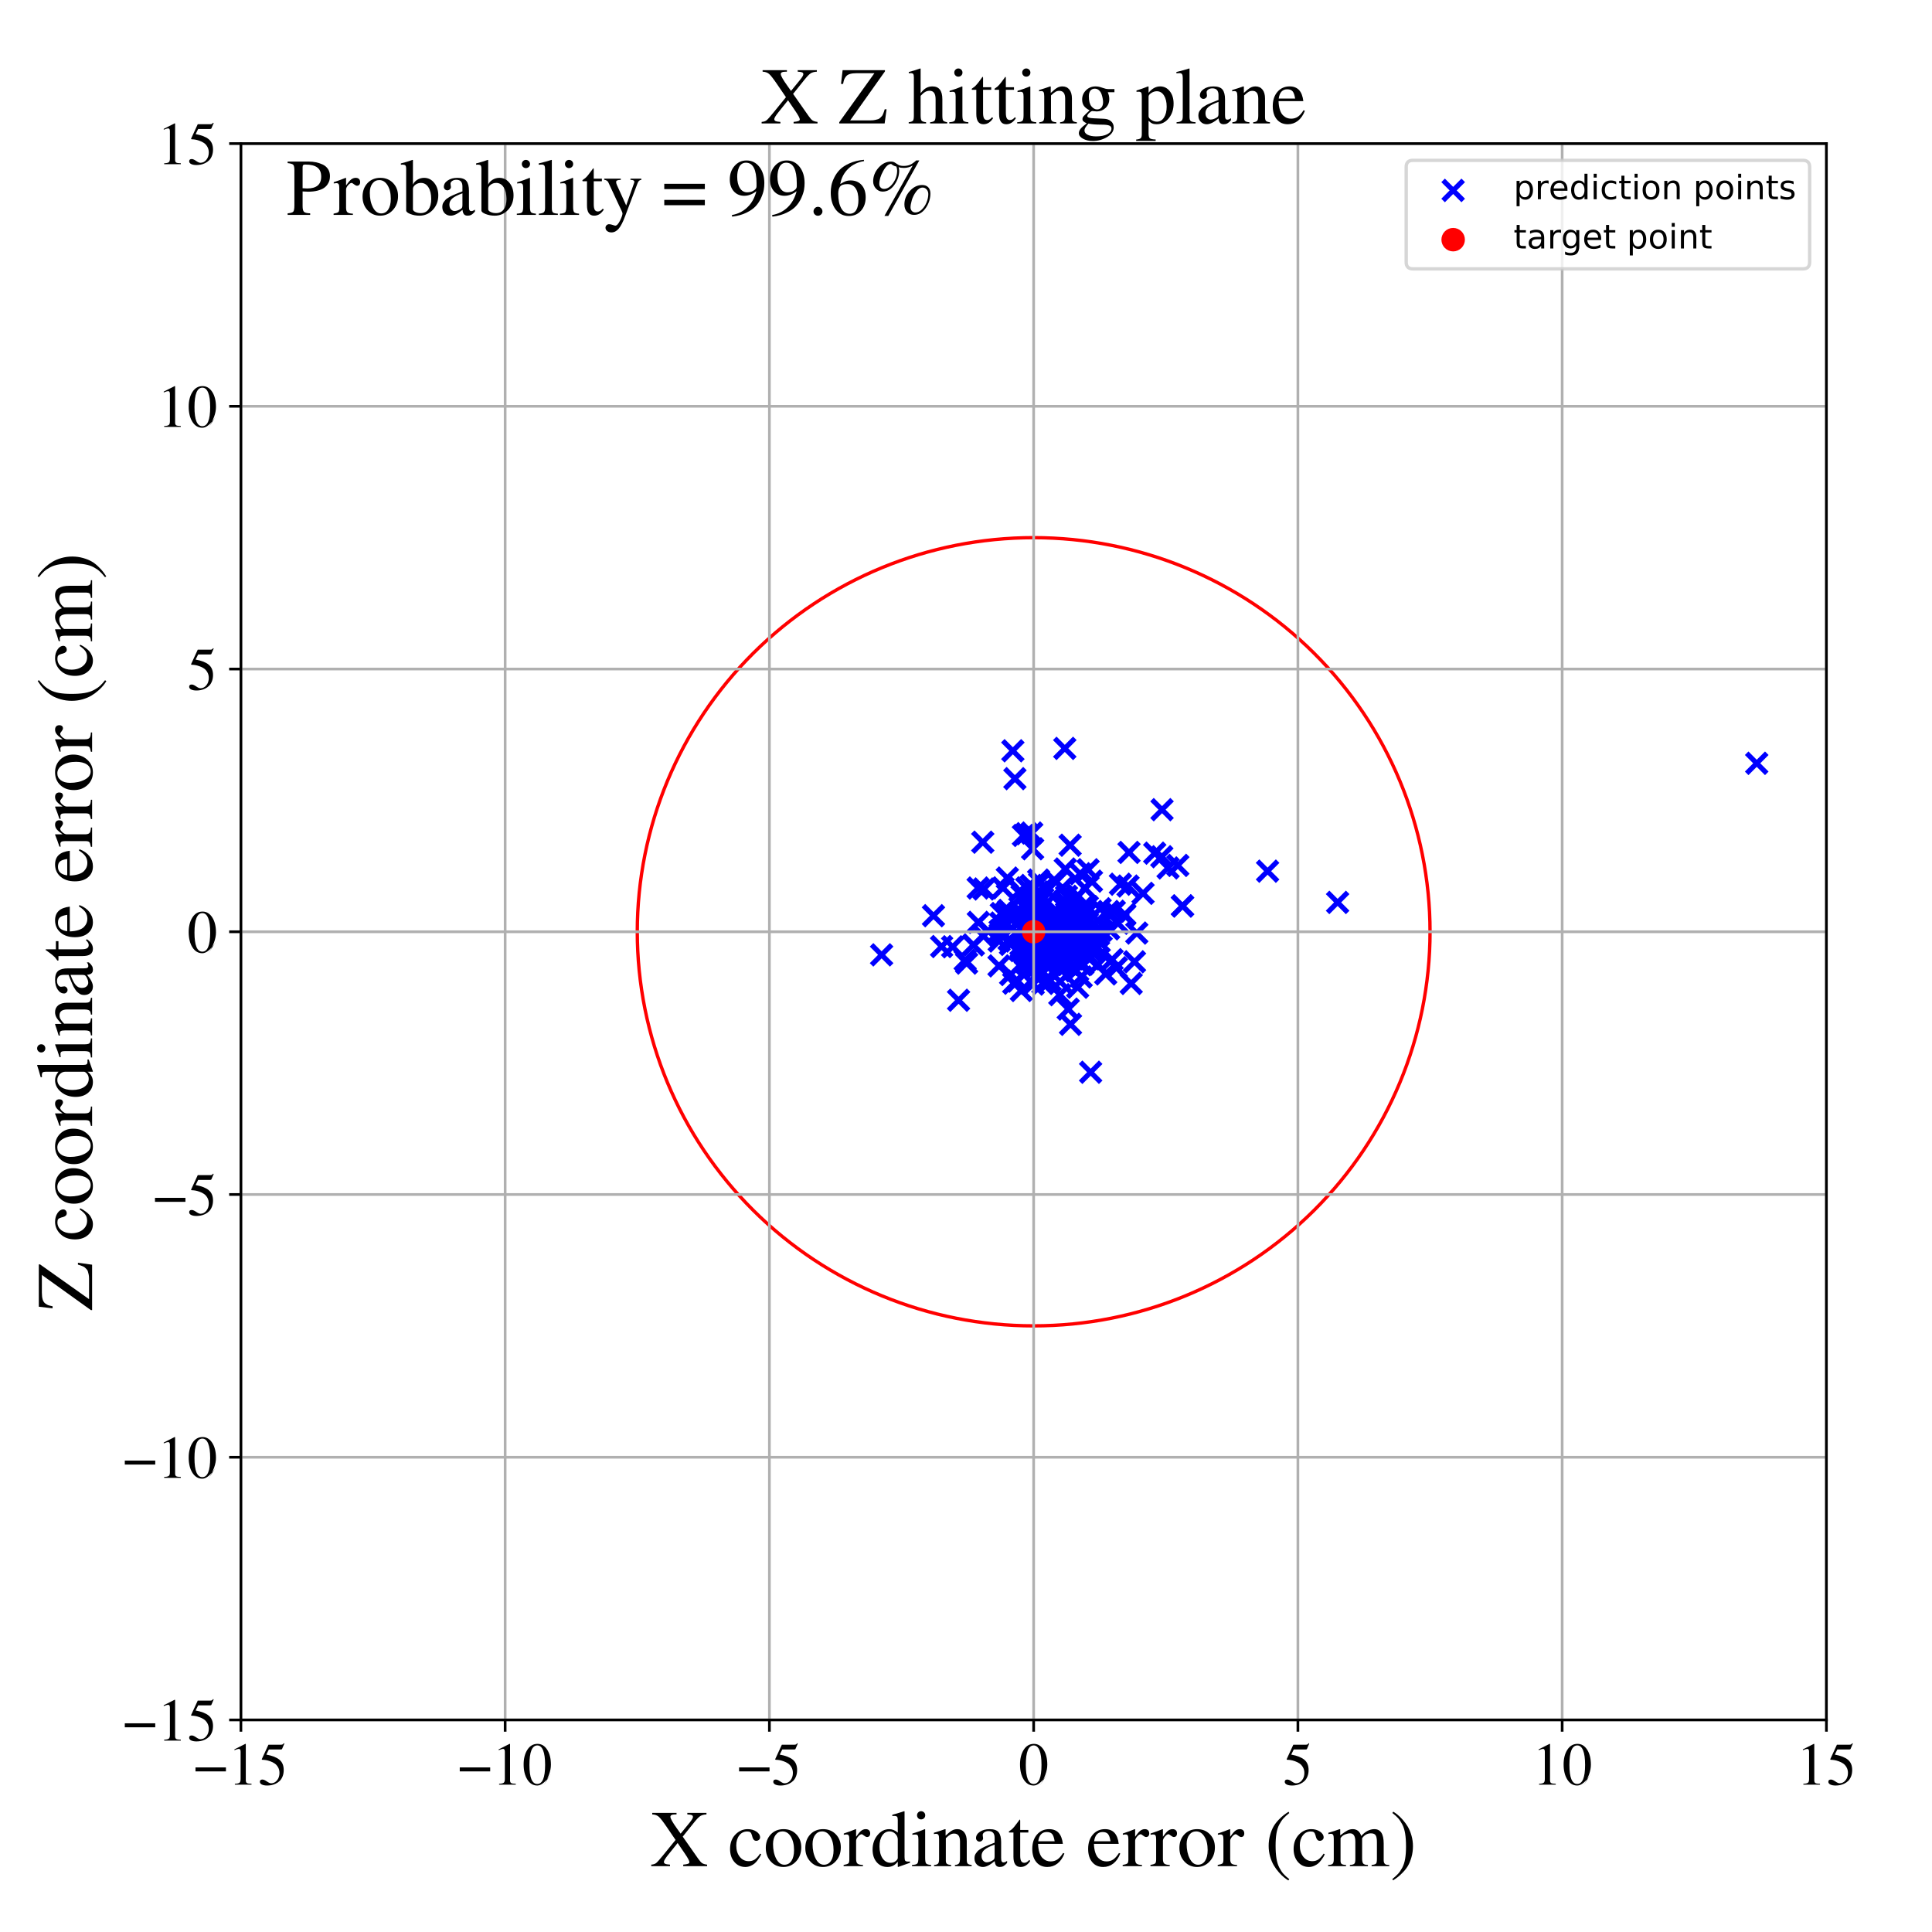 <?xml version="1.0" encoding="utf-8" standalone="no"?>
<!DOCTYPE svg PUBLIC "-//W3C//DTD SVG 1.1//EN"
  "http://www.w3.org/Graphics/SVG/1.1/DTD/svg11.dtd">
<!-- Created with matplotlib (https://matplotlib.org/) -->
<svg height="576pt" version="1.1" viewBox="0 0 576 576" width="576pt" xmlns="http://www.w3.org/2000/svg" xmlns:xlink="http://www.w3.org/1999/xlink">
 <defs>
  <style type="text/css">
*{stroke-linecap:butt;stroke-linejoin:round;}
  </style>
 </defs>
 <g id="figure_1">
  <g id="patch_1">
   <path d="M 0 576 
L 576 576 
L 576 0 
L 0 0 
z
" style="fill:#ffffff;"/>
  </g>
  <g id="axes_1">
   <g id="patch_2">
    <path d="M 71.822 512.784 
L 544.52 512.784 
L 544.52 42.802 
L 71.822 42.802 
z
" style="fill:#ffffff;"/>
   </g>
   <g id="PathCollection_1">
    <defs>
     <path d="M -3 3 
L 3 -3 
M -3 -3 
L 3 3 
" id="m82a10e435a" style="stroke:#0000ff;stroke-width:1.5;"/>
    </defs>
    <g clip-path="url(#p3e76342b7e)">
     <use style="fill:#0000ff;stroke:#0000ff;stroke-width:1.5;" x="314.583" xlink:href="#m82a10e435a" y="272.23"/>
     <use style="fill:#0000ff;stroke:#0000ff;stroke-width:1.5;" x="334.034" xlink:href="#m82a10e435a" y="263.617"/>
     <use style="fill:#0000ff;stroke:#0000ff;stroke-width:1.5;" x="314.146" xlink:href="#m82a10e435a" y="273.052"/>
     <use style="fill:#0000ff;stroke:#0000ff;stroke-width:1.5;" x="313.633" xlink:href="#m82a10e435a" y="287.336"/>
     <use style="fill:#0000ff;stroke:#0000ff;stroke-width:1.5;" x="311.253" xlink:href="#m82a10e435a" y="264.652"/>
     <use style="fill:#0000ff;stroke:#0000ff;stroke-width:1.5;" x="304.871" xlink:href="#m82a10e435a" y="273.58"/>
     <use style="fill:#0000ff;stroke:#0000ff;stroke-width:1.5;" x="311.281" xlink:href="#m82a10e435a" y="282.797"/>
     <use style="fill:#0000ff;stroke:#0000ff;stroke-width:1.5;" x="309.651" xlink:href="#m82a10e435a" y="262.377"/>
     <use style="fill:#0000ff;stroke:#0000ff;stroke-width:1.5;" x="321.29" xlink:href="#m82a10e435a" y="283.914"/>
     <use style="fill:#0000ff;stroke:#0000ff;stroke-width:1.5;" x="304.507" xlink:href="#m82a10e435a" y="295.307"/>
     <use style="fill:#0000ff;stroke:#0000ff;stroke-width:1.5;" x="321.013" xlink:href="#m82a10e435a" y="273.411"/>
     <use style="fill:#0000ff;stroke:#0000ff;stroke-width:1.5;" x="309.01" xlink:href="#m82a10e435a" y="280.897"/>
     <use style="fill:#0000ff;stroke:#0000ff;stroke-width:1.5;" x="297.895" xlink:href="#m82a10e435a" y="280.553"/>
     <use style="fill:#0000ff;stroke:#0000ff;stroke-width:1.5;" x="309.109" xlink:href="#m82a10e435a" y="268.23"/>
     <use style="fill:#0000ff;stroke:#0000ff;stroke-width:1.5;" x="338.232" xlink:href="#m82a10e435a" y="286.742"/>
     <use style="fill:#0000ff;stroke:#0000ff;stroke-width:1.5;" x="523.745" xlink:href="#m82a10e435a" y="227.567"/>
     <use style="fill:#0000ff;stroke:#0000ff;stroke-width:1.5;" x="316.065" xlink:href="#m82a10e435a" y="277.013"/>
     <use style="fill:#0000ff;stroke:#0000ff;stroke-width:1.5;" x="301.97" xlink:href="#m82a10e435a" y="223.838"/>
     <use style="fill:#0000ff;stroke:#0000ff;stroke-width:1.5;" x="322.847" xlink:href="#m82a10e435a" y="287.431"/>
     <use style="fill:#0000ff;stroke:#0000ff;stroke-width:1.5;" x="302.578" xlink:href="#m82a10e435a" y="232.145"/>
     <use style="fill:#0000ff;stroke:#0000ff;stroke-width:1.5;" x="307.173" xlink:href="#m82a10e435a" y="281.153"/>
     <use style="fill:#0000ff;stroke:#0000ff;stroke-width:1.5;" x="301.31" xlink:href="#m82a10e435a" y="290.537"/>
     <use style="fill:#0000ff;stroke:#0000ff;stroke-width:1.5;" x="322.346" xlink:href="#m82a10e435a" y="291.263"/>
     <use style="fill:#0000ff;stroke:#0000ff;stroke-width:1.5;" x="304.417" xlink:href="#m82a10e435a" y="274.44"/>
     <use style="fill:#0000ff;stroke:#0000ff;stroke-width:1.5;" x="314.826" xlink:href="#m82a10e435a" y="262.938"/>
     <use style="fill:#0000ff;stroke:#0000ff;stroke-width:1.5;" x="305.299" xlink:href="#m82a10e435a" y="281.778"/>
     <use style="fill:#0000ff;stroke:#0000ff;stroke-width:1.5;" x="346.377" xlink:href="#m82a10e435a" y="255.424"/>
     <use style="fill:#0000ff;stroke:#0000ff;stroke-width:1.5;" x="315.487" xlink:href="#m82a10e435a" y="288.353"/>
     <use style="fill:#0000ff;stroke:#0000ff;stroke-width:1.5;" x="331.546" xlink:href="#m82a10e435a" y="286.104"/>
     <use style="fill:#0000ff;stroke:#0000ff;stroke-width:1.5;" x="314.655" xlink:href="#m82a10e435a" y="279.967"/>
     <use style="fill:#0000ff;stroke:#0000ff;stroke-width:1.5;" x="309.341" xlink:href="#m82a10e435a" y="286.181"/>
     <use style="fill:#0000ff;stroke:#0000ff;stroke-width:1.5;" x="321.677" xlink:href="#m82a10e435a" y="283.844"/>
     <use style="fill:#0000ff;stroke:#0000ff;stroke-width:1.5;" x="332.226" xlink:href="#m82a10e435a" y="271.66"/>
     <use style="fill:#0000ff;stroke:#0000ff;stroke-width:1.5;" x="316.129" xlink:href="#m82a10e435a" y="283.697"/>
     <use style="fill:#0000ff;stroke:#0000ff;stroke-width:1.5;" x="308.041" xlink:href="#m82a10e435a" y="283.285"/>
     <use style="fill:#0000ff;stroke:#0000ff;stroke-width:1.5;" x="315.993" xlink:href="#m82a10e435a" y="280.182"/>
     <use style="fill:#0000ff;stroke:#0000ff;stroke-width:1.5;" x="326.021" xlink:href="#m82a10e435a" y="281.293"/>
     <use style="fill:#0000ff;stroke:#0000ff;stroke-width:1.5;" x="312.227" xlink:href="#m82a10e435a" y="274.888"/>
     <use style="fill:#0000ff;stroke:#0000ff;stroke-width:1.5;" x="308.797" xlink:href="#m82a10e435a" y="274.48"/>
     <use style="fill:#0000ff;stroke:#0000ff;stroke-width:1.5;" x="301.188" xlink:href="#m82a10e435a" y="273.578"/>
     <use style="fill:#0000ff;stroke:#0000ff;stroke-width:1.5;" x="310.843" xlink:href="#m82a10e435a" y="276.813"/>
     <use style="fill:#0000ff;stroke:#0000ff;stroke-width:1.5;" x="398.79" xlink:href="#m82a10e435a" y="269.04"/>
     <use style="fill:#0000ff;stroke:#0000ff;stroke-width:1.5;" x="316.074" xlink:href="#m82a10e435a" y="292.64"/>
     <use style="fill:#0000ff;stroke:#0000ff;stroke-width:1.5;" x="308.719" xlink:href="#m82a10e435a" y="271.846"/>
     <use style="fill:#0000ff;stroke:#0000ff;stroke-width:1.5;" x="307.499" xlink:href="#m82a10e435a" y="269.556"/>
     <use style="fill:#0000ff;stroke:#0000ff;stroke-width:1.5;" x="306.55" xlink:href="#m82a10e435a" y="281.363"/>
     <use style="fill:#0000ff;stroke:#0000ff;stroke-width:1.5;" x="327.993" xlink:href="#m82a10e435a" y="270.927"/>
     <use style="fill:#0000ff;stroke:#0000ff;stroke-width:1.5;" x="311.435" xlink:href="#m82a10e435a" y="285.225"/>
     <use style="fill:#0000ff;stroke:#0000ff;stroke-width:1.5;" x="307.276" xlink:href="#m82a10e435a" y="270.892"/>
     <use style="fill:#0000ff;stroke:#0000ff;stroke-width:1.5;" x="304.7" xlink:href="#m82a10e435a" y="282.845"/>
     <use style="fill:#0000ff;stroke:#0000ff;stroke-width:1.5;" x="315.252" xlink:href="#m82a10e435a" y="271.874"/>
     <use style="fill:#0000ff;stroke:#0000ff;stroke-width:1.5;" x="301.271" xlink:href="#m82a10e435a" y="281.564"/>
     <use style="fill:#0000ff;stroke:#0000ff;stroke-width:1.5;" x="304.463" xlink:href="#m82a10e435a" y="282.712"/>
     <use style="fill:#0000ff;stroke:#0000ff;stroke-width:1.5;" x="327.721" xlink:href="#m82a10e435a" y="280.745"/>
     <use style="fill:#0000ff;stroke:#0000ff;stroke-width:1.5;" x="323.964" xlink:href="#m82a10e435a" y="278.591"/>
     <use style="fill:#0000ff;stroke:#0000ff;stroke-width:1.5;" x="294.615" xlink:href="#m82a10e435a" y="277.536"/>
     <use style="fill:#0000ff;stroke:#0000ff;stroke-width:1.5;" x="311.099" xlink:href="#m82a10e435a" y="275.587"/>
     <use style="fill:#0000ff;stroke:#0000ff;stroke-width:1.5;" x="348.236" xlink:href="#m82a10e435a" y="258.767"/>
     <use style="fill:#0000ff;stroke:#0000ff;stroke-width:1.5;" x="313.105" xlink:href="#m82a10e435a" y="292.359"/>
     <use style="fill:#0000ff;stroke:#0000ff;stroke-width:1.5;" x="309.094" xlink:href="#m82a10e435a" y="284.136"/>
     <use style="fill:#0000ff;stroke:#0000ff;stroke-width:1.5;" x="292.997" xlink:href="#m82a10e435a" y="251.092"/>
     <use style="fill:#0000ff;stroke:#0000ff;stroke-width:1.5;" x="338.916" xlink:href="#m82a10e435a" y="278.181"/>
     <use style="fill:#0000ff;stroke:#0000ff;stroke-width:1.5;" x="318.476" xlink:href="#m82a10e435a" y="300.856"/>
     <use style="fill:#0000ff;stroke:#0000ff;stroke-width:1.5;" x="313.502" xlink:href="#m82a10e435a" y="276.702"/>
     <use style="fill:#0000ff;stroke:#0000ff;stroke-width:1.5;" x="280.726" xlink:href="#m82a10e435a" y="282.199"/>
     <use style="fill:#0000ff;stroke:#0000ff;stroke-width:1.5;" x="314.765" xlink:href="#m82a10e435a" y="279.106"/>
     <use style="fill:#0000ff;stroke:#0000ff;stroke-width:1.5;" x="377.911" xlink:href="#m82a10e435a" y="259.726"/>
     <use style="fill:#0000ff;stroke:#0000ff;stroke-width:1.5;" x="309.422" xlink:href="#m82a10e435a" y="265.923"/>
     <use style="fill:#0000ff;stroke:#0000ff;stroke-width:1.5;" x="307.875" xlink:href="#m82a10e435a" y="283.151"/>
     <use style="fill:#0000ff;stroke:#0000ff;stroke-width:1.5;" x="304.696" xlink:href="#m82a10e435a" y="266.986"/>
     <use style="fill:#0000ff;stroke:#0000ff;stroke-width:1.5;" x="321.333" xlink:href="#m82a10e435a" y="267.01"/>
     <use style="fill:#0000ff;stroke:#0000ff;stroke-width:1.5;" x="322.148" xlink:href="#m82a10e435a" y="278.994"/>
     <use style="fill:#0000ff;stroke:#0000ff;stroke-width:1.5;" x="317.634" xlink:href="#m82a10e435a" y="273.245"/>
     <use style="fill:#0000ff;stroke:#0000ff;stroke-width:1.5;" x="344.272" xlink:href="#m82a10e435a" y="254.359"/>
     <use style="fill:#0000ff;stroke:#0000ff;stroke-width:1.5;" x="299.03" xlink:href="#m82a10e435a" y="264.707"/>
     <use style="fill:#0000ff;stroke:#0000ff;stroke-width:1.5;" x="332.825" xlink:href="#m82a10e435a" y="288.522"/>
     <use style="fill:#0000ff;stroke:#0000ff;stroke-width:1.5;" x="304.847" xlink:href="#m82a10e435a" y="282.303"/>
     <use style="fill:#0000ff;stroke:#0000ff;stroke-width:1.5;" x="307.432" xlink:href="#m82a10e435a" y="263.981"/>
     <use style="fill:#0000ff;stroke:#0000ff;stroke-width:1.5;" x="319.365" xlink:href="#m82a10e435a" y="276.226"/>
     <use style="fill:#0000ff;stroke:#0000ff;stroke-width:1.5;" x="304.507" xlink:href="#m82a10e435a" y="282.401"/>
     <use style="fill:#0000ff;stroke:#0000ff;stroke-width:1.5;" x="336.595" xlink:href="#m82a10e435a" y="254.137"/>
     <use style="fill:#0000ff;stroke:#0000ff;stroke-width:1.5;" x="300.843" xlink:href="#m82a10e435a" y="280.164"/>
     <use style="fill:#0000ff;stroke:#0000ff;stroke-width:1.5;" x="307.134" xlink:href="#m82a10e435a" y="268.083"/>
     <use style="fill:#0000ff;stroke:#0000ff;stroke-width:1.5;" x="317.05" xlink:href="#m82a10e435a" y="281.363"/>
     <use style="fill:#0000ff;stroke:#0000ff;stroke-width:1.5;" x="306.451" xlink:href="#m82a10e435a" y="289.077"/>
     <use style="fill:#0000ff;stroke:#0000ff;stroke-width:1.5;" x="330.484" xlink:href="#m82a10e435a" y="271.745"/>
     <use style="fill:#0000ff;stroke:#0000ff;stroke-width:1.5;" x="327.521" xlink:href="#m82a10e435a" y="278.672"/>
     <use style="fill:#0000ff;stroke:#0000ff;stroke-width:1.5;" x="320.106" xlink:href="#m82a10e435a" y="278.53"/>
     <use style="fill:#0000ff;stroke:#0000ff;stroke-width:1.5;" x="337.254" xlink:href="#m82a10e435a" y="293.206"/>
     <use style="fill:#0000ff;stroke:#0000ff;stroke-width:1.5;" x="346.444" xlink:href="#m82a10e435a" y="241.394"/>
     <use style="fill:#0000ff;stroke:#0000ff;stroke-width:1.5;" x="311.947" xlink:href="#m82a10e435a" y="277.801"/>
     <use style="fill:#0000ff;stroke:#0000ff;stroke-width:1.5;" x="317.644" xlink:href="#m82a10e435a" y="277.834"/>
     <use style="fill:#0000ff;stroke:#0000ff;stroke-width:1.5;" x="287.749" xlink:href="#m82a10e435a" y="286.267"/>
     <use style="fill:#0000ff;stroke:#0000ff;stroke-width:1.5;" x="311.529" xlink:href="#m82a10e435a" y="275.486"/>
     <use style="fill:#0000ff;stroke:#0000ff;stroke-width:1.5;" x="310.688" xlink:href="#m82a10e435a" y="285.944"/>
     <use style="fill:#0000ff;stroke:#0000ff;stroke-width:1.5;" x="314.509" xlink:href="#m82a10e435a" y="281.655"/>
     <use style="fill:#0000ff;stroke:#0000ff;stroke-width:1.5;" x="318.64" xlink:href="#m82a10e435a" y="278.543"/>
     <use style="fill:#0000ff;stroke:#0000ff;stroke-width:1.5;" x="329.653" xlink:href="#m82a10e435a" y="290.36"/>
     <use style="fill:#0000ff;stroke:#0000ff;stroke-width:1.5;" x="316.425" xlink:href="#m82a10e435a" y="276.333"/>
     <use style="fill:#0000ff;stroke:#0000ff;stroke-width:1.5;" x="319.922" xlink:href="#m82a10e435a" y="279.755"/>
     <use style="fill:#0000ff;stroke:#0000ff;stroke-width:1.5;" x="306.374" xlink:href="#m82a10e435a" y="282.057"/>
     <use style="fill:#0000ff;stroke:#0000ff;stroke-width:1.5;" x="325.413" xlink:href="#m82a10e435a" y="262.702"/>
     <use style="fill:#0000ff;stroke:#0000ff;stroke-width:1.5;" x="308.049" xlink:href="#m82a10e435a" y="293.395"/>
     <use style="fill:#0000ff;stroke:#0000ff;stroke-width:1.5;" x="306.118" xlink:href="#m82a10e435a" y="264.711"/>
     <use style="fill:#0000ff;stroke:#0000ff;stroke-width:1.5;" x="310.922" xlink:href="#m82a10e435a" y="293.184"/>
     <use style="fill:#0000ff;stroke:#0000ff;stroke-width:1.5;" x="307.863" xlink:href="#m82a10e435a" y="253.051"/>
     <use style="fill:#0000ff;stroke:#0000ff;stroke-width:1.5;" x="314.664" xlink:href="#m82a10e435a" y="271.798"/>
     <use style="fill:#0000ff;stroke:#0000ff;stroke-width:1.5;" x="291.617" xlink:href="#m82a10e435a" y="264.745"/>
     <use style="fill:#0000ff;stroke:#0000ff;stroke-width:1.5;" x="351.145" xlink:href="#m82a10e435a" y="258.009"/>
     <use style="fill:#0000ff;stroke:#0000ff;stroke-width:1.5;" x="316.651" xlink:href="#m82a10e435a" y="270.057"/>
     <use style="fill:#0000ff;stroke:#0000ff;stroke-width:1.5;" x="309.941" xlink:href="#m82a10e435a" y="263.242"/>
     <use style="fill:#0000ff;stroke:#0000ff;stroke-width:1.5;" x="317.128" xlink:href="#m82a10e435a" y="276.762"/>
     <use style="fill:#0000ff;stroke:#0000ff;stroke-width:1.5;" x="306.256" xlink:href="#m82a10e435a" y="287.366"/>
     <use style="fill:#0000ff;stroke:#0000ff;stroke-width:1.5;" x="288.181" xlink:href="#m82a10e435a" y="287.135"/>
     <use style="fill:#0000ff;stroke:#0000ff;stroke-width:1.5;" x="311.892" xlink:href="#m82a10e435a" y="277.621"/>
     <use style="fill:#0000ff;stroke:#0000ff;stroke-width:1.5;" x="304.166" xlink:href="#m82a10e435a" y="271.702"/>
     <use style="fill:#0000ff;stroke:#0000ff;stroke-width:1.5;" x="312.439" xlink:href="#m82a10e435a" y="274.073"/>
     <use style="fill:#0000ff;stroke:#0000ff;stroke-width:1.5;" x="325.56" xlink:href="#m82a10e435a" y="282.466"/>
     <use style="fill:#0000ff;stroke:#0000ff;stroke-width:1.5;" x="323.414" xlink:href="#m82a10e435a" y="272.79"/>
     <use style="fill:#0000ff;stroke:#0000ff;stroke-width:1.5;" x="307.904" xlink:href="#m82a10e435a" y="281.636"/>
     <use style="fill:#0000ff;stroke:#0000ff;stroke-width:1.5;" x="313.552" xlink:href="#m82a10e435a" y="275.258"/>
     <use style="fill:#0000ff;stroke:#0000ff;stroke-width:1.5;" x="300.32" xlink:href="#m82a10e435a" y="261.781"/>
     <use style="fill:#0000ff;stroke:#0000ff;stroke-width:1.5;" x="324.169" xlink:href="#m82a10e435a" y="270.279"/>
     <use style="fill:#0000ff;stroke:#0000ff;stroke-width:1.5;" x="312.358" xlink:href="#m82a10e435a" y="281.524"/>
     <use style="fill:#0000ff;stroke:#0000ff;stroke-width:1.5;" x="313.378" xlink:href="#m82a10e435a" y="272.844"/>
     <use style="fill:#0000ff;stroke:#0000ff;stroke-width:1.5;" x="307.884" xlink:href="#m82a10e435a" y="288.125"/>
     <use style="fill:#0000ff;stroke:#0000ff;stroke-width:1.5;" x="305.119" xlink:href="#m82a10e435a" y="249.073"/>
     <use style="fill:#0000ff;stroke:#0000ff;stroke-width:1.5;" x="304.382" xlink:href="#m82a10e435a" y="281.713"/>
     <use style="fill:#0000ff;stroke:#0000ff;stroke-width:1.5;" x="313.315" xlink:href="#m82a10e435a" y="287.51"/>
     <use style="fill:#0000ff;stroke:#0000ff;stroke-width:1.5;" x="293.349" xlink:href="#m82a10e435a" y="265.038"/>
     <use style="fill:#0000ff;stroke:#0000ff;stroke-width:1.5;" x="321.289" xlink:href="#m82a10e435a" y="294.33"/>
     <use style="fill:#0000ff;stroke:#0000ff;stroke-width:1.5;" x="307.61" xlink:href="#m82a10e435a" y="248.351"/>
     <use style="fill:#0000ff;stroke:#0000ff;stroke-width:1.5;" x="306.123" xlink:href="#m82a10e435a" y="270.972"/>
     <use style="fill:#0000ff;stroke:#0000ff;stroke-width:1.5;" x="308.895" xlink:href="#m82a10e435a" y="268.279"/>
     <use style="fill:#0000ff;stroke:#0000ff;stroke-width:1.5;" x="297.837" xlink:href="#m82a10e435a" y="287.96"/>
     <use style="fill:#0000ff;stroke:#0000ff;stroke-width:1.5;" x="327.437" xlink:href="#m82a10e435a" y="276.989"/>
     <use style="fill:#0000ff;stroke:#0000ff;stroke-width:1.5;" x="304.055" xlink:href="#m82a10e435a" y="265.641"/>
     <use style="fill:#0000ff;stroke:#0000ff;stroke-width:1.5;" x="321.202" xlink:href="#m82a10e435a" y="286.714"/>
     <use style="fill:#0000ff;stroke:#0000ff;stroke-width:1.5;" x="317.441" xlink:href="#m82a10e435a" y="279.36"/>
     <use style="fill:#0000ff;stroke:#0000ff;stroke-width:1.5;" x="322.042" xlink:href="#m82a10e435a" y="260.488"/>
     <use style="fill:#0000ff;stroke:#0000ff;stroke-width:1.5;" x="318.105" xlink:href="#m82a10e435a" y="285.936"/>
     <use style="fill:#0000ff;stroke:#0000ff;stroke-width:1.5;" x="319.643" xlink:href="#m82a10e435a" y="275.36"/>
     <use style="fill:#0000ff;stroke:#0000ff;stroke-width:1.5;" x="305.269" xlink:href="#m82a10e435a" y="283.897"/>
     <use style="fill:#0000ff;stroke:#0000ff;stroke-width:1.5;" x="317.954" xlink:href="#m82a10e435a" y="267.215"/>
     <use style="fill:#0000ff;stroke:#0000ff;stroke-width:1.5;" x="320.87" xlink:href="#m82a10e435a" y="276.609"/>
     <use style="fill:#0000ff;stroke:#0000ff;stroke-width:1.5;" x="326.353" xlink:href="#m82a10e435a" y="282.369"/>
     <use style="fill:#0000ff;stroke:#0000ff;stroke-width:1.5;" x="320.842" xlink:href="#m82a10e435a" y="289.44"/>
     <use style="fill:#0000ff;stroke:#0000ff;stroke-width:1.5;" x="307.233" xlink:href="#m82a10e435a" y="281.926"/>
     <use style="fill:#0000ff;stroke:#0000ff;stroke-width:1.5;" x="298.199" xlink:href="#m82a10e435a" y="278.432"/>
     <use style="fill:#0000ff;stroke:#0000ff;stroke-width:1.5;" x="314.661" xlink:href="#m82a10e435a" y="276.773"/>
     <use style="fill:#0000ff;stroke:#0000ff;stroke-width:1.5;" x="311.699" xlink:href="#m82a10e435a" y="282.787"/>
     <use style="fill:#0000ff;stroke:#0000ff;stroke-width:1.5;" x="315.739" xlink:href="#m82a10e435a" y="286.752"/>
     <use style="fill:#0000ff;stroke:#0000ff;stroke-width:1.5;" x="317.652" xlink:href="#m82a10e435a" y="270.822"/>
     <use style="fill:#0000ff;stroke:#0000ff;stroke-width:1.5;" x="319.934" xlink:href="#m82a10e435a" y="268.651"/>
     <use style="fill:#0000ff;stroke:#0000ff;stroke-width:1.5;" x="316.544" xlink:href="#m82a10e435a" y="276.375"/>
     <use style="fill:#0000ff;stroke:#0000ff;stroke-width:1.5;" x="335.348" xlink:href="#m82a10e435a" y="272.65"/>
     <use style="fill:#0000ff;stroke:#0000ff;stroke-width:1.5;" x="293.206" xlink:href="#m82a10e435a" y="279.065"/>
     <use style="fill:#0000ff;stroke:#0000ff;stroke-width:1.5;" x="323.543" xlink:href="#m82a10e435a" y="264.916"/>
     <use style="fill:#0000ff;stroke:#0000ff;stroke-width:1.5;" x="310.575" xlink:href="#m82a10e435a" y="280.505"/>
     <use style="fill:#0000ff;stroke:#0000ff;stroke-width:1.5;" x="298.528" xlink:href="#m82a10e435a" y="272.357"/>
     <use style="fill:#0000ff;stroke:#0000ff;stroke-width:1.5;" x="312.59" xlink:href="#m82a10e435a" y="275.252"/>
     <use style="fill:#0000ff;stroke:#0000ff;stroke-width:1.5;" x="309.233" xlink:href="#m82a10e435a" y="288.123"/>
     <use style="fill:#0000ff;stroke:#0000ff;stroke-width:1.5;" x="316.794" xlink:href="#m82a10e435a" y="264.708"/>
     <use style="fill:#0000ff;stroke:#0000ff;stroke-width:1.5;" x="307.33" xlink:href="#m82a10e435a" y="273.706"/>
     <use style="fill:#0000ff;stroke:#0000ff;stroke-width:1.5;" x="307.717" xlink:href="#m82a10e435a" y="280.436"/>
     <use style="fill:#0000ff;stroke:#0000ff;stroke-width:1.5;" x="317.451" xlink:href="#m82a10e435a" y="223.124"/>
     <use style="fill:#0000ff;stroke:#0000ff;stroke-width:1.5;" x="298.366" xlink:href="#m82a10e435a" y="275.197"/>
     <use style="fill:#0000ff;stroke:#0000ff;stroke-width:1.5;" x="315.966" xlink:href="#m82a10e435a" y="296.546"/>
     <use style="fill:#0000ff;stroke:#0000ff;stroke-width:1.5;" x="330.527" xlink:href="#m82a10e435a" y="276.926"/>
     <use style="fill:#0000ff;stroke:#0000ff;stroke-width:1.5;" x="319.054" xlink:href="#m82a10e435a" y="283.456"/>
     <use style="fill:#0000ff;stroke:#0000ff;stroke-width:1.5;" x="312.98" xlink:href="#m82a10e435a" y="281.361"/>
     <use style="fill:#0000ff;stroke:#0000ff;stroke-width:1.5;" x="299.744" xlink:href="#m82a10e435a" y="272.493"/>
     <use style="fill:#0000ff;stroke:#0000ff;stroke-width:1.5;" x="335.233" xlink:href="#m82a10e435a" y="272.868"/>
     <use style="fill:#0000ff;stroke:#0000ff;stroke-width:1.5;" x="340.786" xlink:href="#m82a10e435a" y="266.337"/>
     <use style="fill:#0000ff;stroke:#0000ff;stroke-width:1.5;" x="352.593" xlink:href="#m82a10e435a" y="270.115"/>
     <use style="fill:#0000ff;stroke:#0000ff;stroke-width:1.5;" x="316.961" xlink:href="#m82a10e435a" y="275.882"/>
     <use style="fill:#0000ff;stroke:#0000ff;stroke-width:1.5;" x="319.044" xlink:href="#m82a10e435a" y="251.99"/>
     <use style="fill:#0000ff;stroke:#0000ff;stroke-width:1.5;" x="291.675" xlink:href="#m82a10e435a" y="274.987"/>
     <use style="fill:#0000ff;stroke:#0000ff;stroke-width:1.5;" x="321.888" xlink:href="#m82a10e435a" y="279.075"/>
     <use style="fill:#0000ff;stroke:#0000ff;stroke-width:1.5;" x="309.111" xlink:href="#m82a10e435a" y="279.896"/>
     <use style="fill:#0000ff;stroke:#0000ff;stroke-width:1.5;" x="314.691" xlink:href="#m82a10e435a" y="275.535"/>
     <use style="fill:#0000ff;stroke:#0000ff;stroke-width:1.5;" x="320.014" xlink:href="#m82a10e435a" y="279.444"/>
     <use style="fill:#0000ff;stroke:#0000ff;stroke-width:1.5;" x="308.479" xlink:href="#m82a10e435a" y="276.287"/>
     <use style="fill:#0000ff;stroke:#0000ff;stroke-width:1.5;" x="278.306" xlink:href="#m82a10e435a" y="273.001"/>
     <use style="fill:#0000ff;stroke:#0000ff;stroke-width:1.5;" x="319.158" xlink:href="#m82a10e435a" y="305.387"/>
     <use style="fill:#0000ff;stroke:#0000ff;stroke-width:1.5;" x="314.099" xlink:href="#m82a10e435a" y="282.953"/>
     <use style="fill:#0000ff;stroke:#0000ff;stroke-width:1.5;" x="304.203" xlink:href="#m82a10e435a" y="283.417"/>
     <use style="fill:#0000ff;stroke:#0000ff;stroke-width:1.5;" x="333.315" xlink:href="#m82a10e435a" y="275.253"/>
     <use style="fill:#0000ff;stroke:#0000ff;stroke-width:1.5;" x="318.652" xlink:href="#m82a10e435a" y="272.2"/>
     <use style="fill:#0000ff;stroke:#0000ff;stroke-width:1.5;" x="324.845" xlink:href="#m82a10e435a" y="285.869"/>
     <use style="fill:#0000ff;stroke:#0000ff;stroke-width:1.5;" x="336.303" xlink:href="#m82a10e435a" y="264.167"/>
     <use style="fill:#0000ff;stroke:#0000ff;stroke-width:1.5;" x="310.494" xlink:href="#m82a10e435a" y="277.505"/>
     <use style="fill:#0000ff;stroke:#0000ff;stroke-width:1.5;" x="306.053" xlink:href="#m82a10e435a" y="248.547"/>
     <use style="fill:#0000ff;stroke:#0000ff;stroke-width:1.5;" x="315.621" xlink:href="#m82a10e435a" y="274.084"/>
     <use style="fill:#0000ff;stroke:#0000ff;stroke-width:1.5;" x="319.965" xlink:href="#m82a10e435a" y="281.376"/>
     <use style="fill:#0000ff;stroke:#0000ff;stroke-width:1.5;" x="290.196" xlink:href="#m82a10e435a" y="281.718"/>
     <use style="fill:#0000ff;stroke:#0000ff;stroke-width:1.5;" x="312.311" xlink:href="#m82a10e435a" y="269.009"/>
     <use style="fill:#0000ff;stroke:#0000ff;stroke-width:1.5;" x="316.819" xlink:href="#m82a10e435a" y="286.609"/>
     <use style="fill:#0000ff;stroke:#0000ff;stroke-width:1.5;" x="317.933" xlink:href="#m82a10e435a" y="270.603"/>
     <use style="fill:#0000ff;stroke:#0000ff;stroke-width:1.5;" x="327.346" xlink:href="#m82a10e435a" y="287.615"/>
     <use style="fill:#0000ff;stroke:#0000ff;stroke-width:1.5;" x="317.343" xlink:href="#m82a10e435a" y="279.888"/>
     <use style="fill:#0000ff;stroke:#0000ff;stroke-width:1.5;" x="322.066" xlink:href="#m82a10e435a" y="287.089"/>
     <use style="fill:#0000ff;stroke:#0000ff;stroke-width:1.5;" x="309.044" xlink:href="#m82a10e435a" y="286.456"/>
     <use style="fill:#0000ff;stroke:#0000ff;stroke-width:1.5;" x="312.631" xlink:href="#m82a10e435a" y="278.085"/>
     <use style="fill:#0000ff;stroke:#0000ff;stroke-width:1.5;" x="307.005" xlink:href="#m82a10e435a" y="269.131"/>
     <use style="fill:#0000ff;stroke:#0000ff;stroke-width:1.5;" x="305.393" xlink:href="#m82a10e435a" y="283.712"/>
     <use style="fill:#0000ff;stroke:#0000ff;stroke-width:1.5;" x="325.58" xlink:href="#m82a10e435a" y="283.821"/>
     <use style="fill:#0000ff;stroke:#0000ff;stroke-width:1.5;" x="300.648" xlink:href="#m82a10e435a" y="271.424"/>
     <use style="fill:#0000ff;stroke:#0000ff;stroke-width:1.5;" x="303.426" xlink:href="#m82a10e435a" y="292.508"/>
     <use style="fill:#0000ff;stroke:#0000ff;stroke-width:1.5;" x="302.228" xlink:href="#m82a10e435a" y="293.135"/>
     <use style="fill:#0000ff;stroke:#0000ff;stroke-width:1.5;" x="262.842" xlink:href="#m82a10e435a" y="284.677"/>
     <use style="fill:#0000ff;stroke:#0000ff;stroke-width:1.5;" x="305.728" xlink:href="#m82a10e435a" y="277.792"/>
     <use style="fill:#0000ff;stroke:#0000ff;stroke-width:1.5;" x="327.284" xlink:href="#m82a10e435a" y="274.425"/>
     <use style="fill:#0000ff;stroke:#0000ff;stroke-width:1.5;" x="305.54" xlink:href="#m82a10e435a" y="275.882"/>
     <use style="fill:#0000ff;stroke:#0000ff;stroke-width:1.5;" x="322.633" xlink:href="#m82a10e435a" y="270.542"/>
     <use style="fill:#0000ff;stroke:#0000ff;stroke-width:1.5;" x="310.277" xlink:href="#m82a10e435a" y="268.832"/>
     <use style="fill:#0000ff;stroke:#0000ff;stroke-width:1.5;" x="317.341" xlink:href="#m82a10e435a" y="268.639"/>
     <use style="fill:#0000ff;stroke:#0000ff;stroke-width:1.5;" x="324.399" xlink:href="#m82a10e435a" y="259.299"/>
     <use style="fill:#0000ff;stroke:#0000ff;stroke-width:1.5;" x="324.097" xlink:href="#m82a10e435a" y="285.084"/>
     <use style="fill:#0000ff;stroke:#0000ff;stroke-width:1.5;" x="284.027" xlink:href="#m82a10e435a" y="282.271"/>
     <use style="fill:#0000ff;stroke:#0000ff;stroke-width:1.5;" x="322.193" xlink:href="#m82a10e435a" y="273.582"/>
     <use style="fill:#0000ff;stroke:#0000ff;stroke-width:1.5;" x="304.241" xlink:href="#m82a10e435a" y="279.296"/>
     <use style="fill:#0000ff;stroke:#0000ff;stroke-width:1.5;" x="328.308" xlink:href="#m82a10e435a" y="277.39"/>
     <use style="fill:#0000ff;stroke:#0000ff;stroke-width:1.5;" x="326.261" xlink:href="#m82a10e435a" y="283.611"/>
     <use style="fill:#0000ff;stroke:#0000ff;stroke-width:1.5;" x="285.78" xlink:href="#m82a10e435a" y="298.208"/>
     <use style="fill:#0000ff;stroke:#0000ff;stroke-width:1.5;" x="318.447" xlink:href="#m82a10e435a" y="287.527"/>
     <use style="fill:#0000ff;stroke:#0000ff;stroke-width:1.5;" x="327.507" xlink:href="#m82a10e435a" y="277.017"/>
     <use style="fill:#0000ff;stroke:#0000ff;stroke-width:1.5;" x="325.16" xlink:href="#m82a10e435a" y="319.675"/>
     <use style="fill:#0000ff;stroke:#0000ff;stroke-width:1.5;" x="306.719" xlink:href="#m82a10e435a" y="268.008"/>
     <use style="fill:#0000ff;stroke:#0000ff;stroke-width:1.5;" x="308.295" xlink:href="#m82a10e435a" y="277.424"/>
     <use style="fill:#0000ff;stroke:#0000ff;stroke-width:1.5;" x="304.029" xlink:href="#m82a10e435a" y="274.479"/>
     <use style="fill:#0000ff;stroke:#0000ff;stroke-width:1.5;" x="317.602" xlink:href="#m82a10e435a" y="259.083"/>
     <use style="fill:#0000ff;stroke:#0000ff;stroke-width:1.5;" x="305.692" xlink:href="#m82a10e435a" y="284.505"/>
     <use style="fill:#0000ff;stroke:#0000ff;stroke-width:1.5;" x="298.167" xlink:href="#m82a10e435a" y="277.488"/>
     <use style="fill:#0000ff;stroke:#0000ff;stroke-width:1.5;" x="310.879" xlink:href="#m82a10e435a" y="267.902"/>
     <use style="fill:#0000ff;stroke:#0000ff;stroke-width:1.5;" x="299.601" xlink:href="#m82a10e435a" y="278.661"/>
     <use style="fill:#0000ff;stroke:#0000ff;stroke-width:1.5;" x="320.082" xlink:href="#m82a10e435a" y="274.358"/>
     <use style="fill:#0000ff;stroke:#0000ff;stroke-width:1.5;" x="307.493" xlink:href="#m82a10e435a" y="274.277"/>
     <use style="fill:#0000ff;stroke:#0000ff;stroke-width:1.5;" x="315.14" xlink:href="#m82a10e435a" y="278.41"/>
     <use style="fill:#0000ff;stroke:#0000ff;stroke-width:1.5;" x="311.837" xlink:href="#m82a10e435a" y="292.442"/>
     <use style="fill:#0000ff;stroke:#0000ff;stroke-width:1.5;" x="310.543" xlink:href="#m82a10e435a" y="282.94"/>
     <use style="fill:#0000ff;stroke:#0000ff;stroke-width:1.5;" x="352.504" xlink:href="#m82a10e435a" y="270.075"/>
     <use style="fill:#0000ff;stroke:#0000ff;stroke-width:1.5;" x="318.959" xlink:href="#m82a10e435a" y="270.757"/>
     <use style="fill:#0000ff;stroke:#0000ff;stroke-width:1.5;" x="310.128" xlink:href="#m82a10e435a" y="289.447"/>
     <use style="fill:#0000ff;stroke:#0000ff;stroke-width:1.5;" x="307.109" xlink:href="#m82a10e435a" y="272.185"/>
     <use style="fill:#0000ff;stroke:#0000ff;stroke-width:1.5;" x="321.033" xlink:href="#m82a10e435a" y="267.435"/>
     <use style="fill:#0000ff;stroke:#0000ff;stroke-width:1.5;" x="310.487" xlink:href="#m82a10e435a" y="273.657"/>
     <use style="fill:#0000ff;stroke:#0000ff;stroke-width:1.5;" x="321.511" xlink:href="#m82a10e435a" y="272.91"/>
    </g>
   </g>
   <g id="PathCollection_2">
    <defs>
     <path d="M 0 3 
C 0.796 3 1.559 2.684 2.121 2.121 
C 2.684 1.559 3 0.796 3 0 
C 3 -0.796 2.684 -1.559 2.121 -2.121 
C 1.559 -2.684 0.796 -3 0 -3 
C -0.796 -3 -1.559 -2.684 -2.121 -2.121 
C -2.684 -1.559 -3 -0.796 -3 0 
C -3 0.796 -2.684 1.559 -2.121 2.121 
C -1.559 2.684 -0.796 3 0 3 
z
" id="meed3e6765c" style="stroke:#ff0000;"/>
    </defs>
    <g clip-path="url(#p3e76342b7e)">
     <use style="fill:#ff0000;stroke:#ff0000;" x="308.171" xlink:href="#meed3e6765c" y="277.793"/>
    </g>
   </g>
   <g id="patch_3">
    <path clip-path="url(#p3e76342b7e)" d="M 308.171 395.288 
C 339.511 395.288 369.572 382.908 391.733 360.875 
C 413.894 338.841 426.346 308.953 426.346 277.793 
C 426.346 246.633 413.894 216.745 391.733 194.711 
C 369.572 172.677 339.511 160.297 308.171 160.297 
C 276.831 160.297 246.77 172.677 224.609 194.711 
C 202.448 216.745 189.997 246.633 189.997 277.793 
C 189.997 308.953 202.448 338.841 224.609 360.875 
C 246.77 382.908 276.831 395.288 308.171 395.288 
z
" style="fill:none;stroke:#ff0000;stroke-linejoin:miter;"/>
   </g>
   <g id="matplotlib.axis_1">
    <g id="xtick_1">
     <g id="line2d_1">
      <path clip-path="url(#p3e76342b7e)" d="M 71.822 512.784 
L 71.822 42.802 
" style="fill:none;stroke:#b0b0b0;stroke-linecap:square;stroke-width:0.8;"/>
     </g>
     <g id="line2d_2">
      <defs>
       <path d="M 0 0 
L 0 3.5 
" id="m6b88f49c96" style="stroke:#000000;stroke-width:0.8;"/>
      </defs>
      <g>
       <use style="stroke:#000000;stroke-width:0.8;" x="71.822" xlink:href="#m6b88f49c96" y="512.784"/>
      </g>
     </g>
     <g id="text_1">
      <!-- −15 -->
      <defs>
       <path d="M 3 22 
L 3 28.594 
L 53.406 28.594 
L 53.406 22 
z
" id="FreeSerif-8722"/>
       <path d="M 18.297 59.297 
Q 16.5 59.297 11.094 57.094 
L 11.094 58.5 
L 29.094 67.594 
L 29.906 67.406 
L 29.906 7.406 
Q 29.906 3.797 31.703 2.688 
Q 33.5 1.594 39.406 1.5 
L 39.406 0 
L 11.797 0 
L 11.797 1.5 
Q 17.406 1.703 19.344 3.141 
Q 21.297 4.594 21.297 9.297 
L 21.297 54.594 
Q 21.297 59.297 18.297 59.297 
z
" id="FreeSerif-49"/>
       <path d="M 35.703 19.406 
Q 35.703 24.703 33.344 28.797 
Q 31 32.906 27.641 35.156 
Q 24.297 37.406 20.141 38.844 
Q 16 40.297 12.953 40.75 
Q 9.906 41.203 7.594 41.203 
Q 6.406 41.203 6.406 42 
Q 6.406 42.297 6.5 42.5 
L 17.406 66.203 
L 38.297 66.203 
Q 39.906 66.203 40.844 66.703 
Q 41.797 67.203 42.906 68.797 
L 43.797 68.094 
L 40 59.203 
Q 39.594 58.297 37.703 58.297 
L 18.094 58.297 
L 13.906 49.797 
Q 28.5 47.203 35.594 41.344 
Q 42.703 35.5 42.703 24.203 
Q 42.703 18.297 40.844 13.688 
Q 39 9.094 36.141 6.297 
Q 33.297 3.5 29.547 1.703 
Q 25.797 -0.094 22.344 -0.75 
Q 18.906 -1.406 15.406 -1.406 
Q 9.797 -1.406 6.5 0.25 
Q 3.203 1.906 3.203 4.797 
Q 3.203 8.5 7.5 8.5 
Q 10.297 8.5 14.75 5.391 
Q 19.203 2.297 21.797 2.297 
Q 27.703 2.297 31.703 7.25 
Q 35.703 12.203 35.703 19.406 
z
" id="FreeSerif-53"/>
      </defs>
      <g transform="translate(57.746 532.077)scale(0.18 -0.18)">
       <use xlink:href="#FreeSerif-8722"/>
       <use x="56.4" xlink:href="#FreeSerif-49"/>
       <use x="106.4" xlink:href="#FreeSerif-53"/>
      </g>
     </g>
    </g>
    <g id="xtick_2">
     <g id="line2d_3">
      <path clip-path="url(#p3e76342b7e)" d="M 150.605 512.784 
L 150.605 42.802 
" style="fill:none;stroke:#b0b0b0;stroke-linecap:square;stroke-width:0.8;"/>
     </g>
     <g id="line2d_4">
      <g>
       <use style="stroke:#000000;stroke-width:0.8;" x="150.605" xlink:href="#m6b88f49c96" y="512.784"/>
      </g>
     </g>
     <g id="text_2">
      <!-- −10 -->
      <defs>
       <path d="M 47.594 17.797 
Q 35.203 -1.406 25 -1.406 
Q 14.797 -1.406 8.594 8.391 
Q 2.406 18.203 2.406 33.594 
Q 2.406 48.094 8.594 57.844 
Q 14.797 67.594 25.406 67.594 
Q 35.203 67.594 41.391 58 
Q 47.594 48.406 47.594 33 
Q 47.594 17.797 35.203 -1.406 
z
M 25.094 65 
Q 12 65 12 32.703 
Q 12 1.203 25 1.203 
Q 38 1.203 38 32.797 
Q 38 48.5 34.703 56.75 
Q 31.406 65 25.094 65 
z
" id="FreeSerif-48"/>
      </defs>
      <g transform="translate(136.529 532.077)scale(0.18 -0.18)">
       <use xlink:href="#FreeSerif-8722"/>
       <use x="56.4" xlink:href="#FreeSerif-49"/>
       <use x="106.4" xlink:href="#FreeSerif-48"/>
      </g>
     </g>
    </g>
    <g id="xtick_3">
     <g id="line2d_5">
      <path clip-path="url(#p3e76342b7e)" d="M 229.388 512.784 
L 229.388 42.802 
" style="fill:none;stroke:#b0b0b0;stroke-linecap:square;stroke-width:0.8;"/>
     </g>
     <g id="line2d_6">
      <g>
       <use style="stroke:#000000;stroke-width:0.8;" x="229.388" xlink:href="#m6b88f49c96" y="512.784"/>
      </g>
     </g>
     <g id="text_3">
      <!-- −5 -->
      <g transform="translate(219.812 532.077)scale(0.18 -0.18)">
       <use xlink:href="#FreeSerif-8722"/>
       <use x="56.4" xlink:href="#FreeSerif-53"/>
      </g>
     </g>
    </g>
    <g id="xtick_4">
     <g id="line2d_7">
      <path clip-path="url(#p3e76342b7e)" d="M 308.171 512.784 
L 308.171 42.802 
" style="fill:none;stroke:#b0b0b0;stroke-linecap:square;stroke-width:0.8;"/>
     </g>
     <g id="line2d_8">
      <g>
       <use style="stroke:#000000;stroke-width:0.8;" x="308.171" xlink:href="#m6b88f49c96" y="512.784"/>
      </g>
     </g>
     <g id="text_4">
      <!-- 0 -->
      <g transform="translate(303.671 532.077)scale(0.18 -0.18)">
       <use xlink:href="#FreeSerif-48"/>
      </g>
     </g>
    </g>
    <g id="xtick_5">
     <g id="line2d_9">
      <path clip-path="url(#p3e76342b7e)" d="M 386.954 512.784 
L 386.954 42.802 
" style="fill:none;stroke:#b0b0b0;stroke-linecap:square;stroke-width:0.8;"/>
     </g>
     <g id="line2d_10">
      <g>
       <use style="stroke:#000000;stroke-width:0.8;" x="386.954" xlink:href="#m6b88f49c96" y="512.784"/>
      </g>
     </g>
     <g id="text_5">
      <!-- 5 -->
      <g transform="translate(382.454 532.077)scale(0.18 -0.18)">
       <use xlink:href="#FreeSerif-53"/>
      </g>
     </g>
    </g>
    <g id="xtick_6">
     <g id="line2d_11">
      <path clip-path="url(#p3e76342b7e)" d="M 465.737 512.784 
L 465.737 42.802 
" style="fill:none;stroke:#b0b0b0;stroke-linecap:square;stroke-width:0.8;"/>
     </g>
     <g id="line2d_12">
      <g>
       <use style="stroke:#000000;stroke-width:0.8;" x="465.737" xlink:href="#m6b88f49c96" y="512.784"/>
      </g>
     </g>
     <g id="text_6">
      <!-- 10 -->
      <g transform="translate(456.737 532.077)scale(0.18 -0.18)">
       <use xlink:href="#FreeSerif-49"/>
       <use x="50" xlink:href="#FreeSerif-48"/>
      </g>
     </g>
    </g>
    <g id="xtick_7">
     <g id="line2d_13">
      <path clip-path="url(#p3e76342b7e)" d="M 544.52 512.784 
L 544.52 42.802 
" style="fill:none;stroke:#b0b0b0;stroke-linecap:square;stroke-width:0.8;"/>
     </g>
     <g id="line2d_14">
      <g>
       <use style="stroke:#000000;stroke-width:0.8;" x="544.52" xlink:href="#m6b88f49c96" y="512.784"/>
      </g>
     </g>
     <g id="text_7">
      <!-- 15 -->
      <g transform="translate(535.52 532.077)scale(0.18 -0.18)">
       <use xlink:href="#FreeSerif-49"/>
       <use x="50" xlink:href="#FreeSerif-53"/>
      </g>
     </g>
    </g>
    <g id="text_8">
     <!-- X coordinate error (cm) -->
     <defs>
      <path d="M 69.594 66.203 
L 69.594 64.297 
Q 64.703 64 62.047 62.344 
Q 59.406 60.703 54.703 54.906 
L 40.094 36.703 
L 59.297 9.297 
Q 62.297 5 64.297 3.703 
Q 66.297 2.406 70.406 1.906 
L 70.406 0 
L 40.703 0 
L 40.703 1.906 
Q 44.797 2.297 46.594 2.938 
Q 48.406 3.594 48.406 5 
Q 48.406 7.203 43.297 14.797 
L 33.797 28.797 
L 21.906 14 
Q 16.703 7.5 16.703 5.406 
Q 16.703 3.703 18.297 2.953 
Q 19.906 2.203 24.297 1.906 
L 24.297 0 
L 1 0 
L 1 1.906 
Q 4.906 2.203 7 3.797 
Q 9.094 5.406 15.5 13.297 
L 31.203 32.594 
L 20.297 48.594 
Q 13.297 58.906 10.25 61.5 
Q 7.203 64.094 2.203 64.297 
L 2.203 66.203 
L 32.406 66.203 
L 32.406 64.297 
L 29.594 64.203 
Q 24.797 64.094 24.797 61.297 
Q 24.797 58.094 33.297 46.297 
L 37.5 40.406 
L 48.797 54.203 
Q 52.797 59.203 52.797 61.094 
Q 52.797 62.797 51.344 63.438 
Q 49.906 64.094 45.797 64.297 
L 45.797 66.203 
z
" id="FreeSerif-88"/>
      <path id="FreeSerif-32"/>
      <path d="M 2.5 21.297 
Q 2.5 32.406 9.047 39.203 
Q 15.594 46 24.406 46 
Q 30.703 46 35.25 42.953 
Q 39.797 39.906 39.797 35.703 
Q 39.797 34 38.391 32.75 
Q 37 31.5 35 31.5 
Q 31.594 31.5 30.297 36.094 
L 29.703 38.297 
Q 28.906 41.094 27.703 42.094 
Q 26.5 43.094 23.797 43.094 
Q 17.703 43.094 13.953 38.25 
Q 10.203 33.406 10.203 25.703 
Q 10.203 17.094 14.547 11.641 
Q 18.906 6.203 25.703 6.203 
Q 30 6.203 33.094 8.25 
Q 36.203 10.297 39.797 15.594 
L 41.203 14.703 
Q 40.203 12.703 39.453 11.391 
Q 38.703 10.094 36.75 7.5 
Q 34.797 4.906 32.891 3.297 
Q 31 1.703 27.891 0.344 
Q 24.797 -1 21.5 -1 
Q 13.203 -1 7.844 5.25 
Q 2.5 11.5 2.5 21.297 
z
" id="FreeSerif-99"/>
      <path d="M 24.594 46 
Q 34.203 46 40.391 39.594 
Q 46.594 33.203 46.594 23.406 
Q 46.594 13 40.188 6 
Q 33.797 -1 24.391 -1 
Q 15 -1 8.75 5.75 
Q 2.5 12.5 2.5 22.594 
Q 2.5 32.906 8.641 39.453 
Q 14.797 46 24.594 46 
z
M 11.5 27.5 
Q 11.5 16.797 15.391 9.297 
Q 19.297 1.797 25.594 1.797 
Q 31.203 1.797 34.391 6.594 
Q 37.594 11.406 37.594 19.906 
Q 37.594 30.203 33.594 36.703 
Q 29.594 43.203 23.297 43.203 
Q 18 43.203 14.75 38.891 
Q 11.5 34.594 11.5 27.5 
z
" id="FreeSerif-111"/>
      <path d="M 30.094 36.203 
Q 28.594 36.203 26.391 37.953 
Q 24.203 39.703 23.5 39.703 
Q 21.5 39.703 19 36.797 
Q 16.5 33.906 16.5 31.5 
L 16.5 9 
Q 16.5 4.703 18.203 3.203 
Q 19.906 1.703 25 1.5 
L 25 0 
L 1 0 
L 1 1.5 
Q 5.797 2.406 6.938 3.5 
Q 8.094 4.594 8.094 8.406 
L 8.094 33.406 
Q 8.094 36.703 7.344 38.047 
Q 6.594 39.406 4.703 39.406 
Q 3.094 39.406 1.203 39 
L 1.203 40.594 
Q 9.203 43.203 16 46 
L 16.5 45.797 
L 16.5 36.594 
Q 20.203 41.906 22.797 43.953 
Q 25.406 46 28.5 46 
Q 31.094 46 32.547 44.594 
Q 34 43.203 34 40.703 
Q 34 38.594 32.953 37.391 
Q 31.906 36.203 30.094 36.203 
z
" id="FreeSerif-114"/>
      <path d="M 34.203 -1 
L 33.797 -0.703 
L 33.797 5.703 
Q 29 -1 21 -1 
Q 12.703 -1 7.594 4.953 
Q 2.5 10.906 2.5 20.5 
Q 2.5 31.094 8.594 38.547 
Q 14.703 46 23.297 46 
Q 28.703 46 33.797 41.703 
L 33.797 57.297 
Q 33.797 60.406 32.891 61.406 
Q 32 62.406 29.203 62.406 
Q 27.797 62.406 27 62.297 
L 27 63.906 
Q 36.094 66.297 41.703 68.297 
L 42.203 68.094 
L 42.203 11.406 
Q 42.203 7.906 43.047 6.797 
Q 43.906 5.703 46.594 5.703 
Q 47.094 5.703 48.906 5.797 
L 48.906 4.203 
z
M 24.906 4.203 
Q 28.703 4.203 31.25 6.344 
Q 33.797 8.5 33.797 10.203 
L 33.797 33.203 
Q 33.797 37.203 30.688 40.203 
Q 27.594 43.203 23.594 43.203 
Q 17.906 43.203 14.5 38.094 
Q 11.094 33 11.094 24.5 
Q 11.094 15.297 14.891 9.75 
Q 18.703 4.203 24.906 4.203 
z
" id="FreeSerif-100"/>
      <path d="M 6.203 39.297 
Q 4 39.297 2 39 
L 2 40.5 
Q 9 42.5 17.5 46 
L 17.906 45.703 
L 17.906 10.203 
Q 17.906 4.797 19.156 3.344 
Q 20.406 1.906 25.297 1.5 
L 25.297 0 
L 1.594 0 
L 1.594 1.5 
Q 6.797 1.797 8.141 3.297 
Q 9.5 4.797 9.5 10.203 
L 9.5 33.406 
Q 9.5 36.703 8.75 38 
Q 8 39.297 6.203 39.297 
z
M 12.797 68.297 
Q 15 68.297 16.5 66.797 
Q 18 65.297 18 63.203 
Q 18 61 16.5 59.547 
Q 15 58.094 12.797 58.094 
Q 10.703 58.094 9.25 59.594 
Q 7.797 61.094 7.797 63.188 
Q 7.797 65.297 9.297 66.797 
Q 10.797 68.297 12.797 68.297 
z
" id="FreeSerif-105"/>
      <path d="M 1 39.797 
L 1 41.5 
Q 8.406 43.703 14.797 46 
L 15.5 45.797 
L 15.5 37.906 
Q 20.594 42.703 23.547 44.344 
Q 26.5 46 30 46 
Q 35.5 46 38.641 42.047 
Q 41.797 38.094 41.797 31 
L 41.797 8.094 
Q 41.797 4.406 43 3.156 
Q 44.203 1.906 47.906 1.5 
L 47.906 0 
L 27.094 0 
L 27.094 1.5 
Q 30.906 1.797 32.156 3.5 
Q 33.406 5.203 33.406 9.906 
L 33.406 30.797 
Q 33.406 40.5 26.094 40.5 
Q 23.594 40.5 21.5 39.344 
Q 19.406 38.203 15.797 34.797 
L 15.797 6.703 
Q 15.797 4 17.188 2.891 
Q 18.594 1.797 22.406 1.5 
L 22.406 0 
L 1.203 0 
L 1.203 1.5 
Q 5 1.797 6.203 3.25 
Q 7.406 4.703 7.406 9 
L 7.406 33.797 
Q 7.406 37.5 6.594 38.844 
Q 5.797 40.203 3.703 40.203 
Q 1.797 40.203 1 39.797 
z
" id="FreeSerif-110"/>
      <path d="M 2.5 9.703 
Q 2.5 11.5 2.891 13.047 
Q 3.297 14.594 4.297 15.938 
Q 5.297 17.297 6.188 18.391 
Q 7.094 19.5 8.891 20.641 
Q 10.703 21.797 11.891 22.547 
Q 13.094 23.297 15.547 24.344 
Q 18 25.406 19.297 25.953 
Q 20.594 26.5 23.391 27.594 
Q 26.203 28.703 27.5 29.203 
L 27.5 35.297 
Q 27.5 43.594 19.906 43.594 
Q 16.906 43.594 14.797 42.141 
Q 12.703 40.703 12.703 38.703 
Q 12.703 37.906 12.953 36.5 
Q 13.203 35.094 13.203 34.703 
Q 13.203 33 11.844 31.75 
Q 10.5 30.5 8.703 30.5 
Q 7 30.5 5.703 31.797 
Q 4.406 33.094 4.406 34.797 
Q 4.406 39.5 9.25 42.75 
Q 14.094 46 21.203 46 
Q 29.406 46 32.5 42.047 
Q 35.594 38.094 35.594 30 
L 35.594 10.5 
Q 35.594 7.203 36.25 5.953 
Q 36.906 4.703 38.594 4.703 
Q 40.703 4.703 43 6.594 
L 43 4 
Q 40.406 1.094 38.453 0.047 
Q 36.5 -1 34 -1 
Q 30.906 -1 29.453 0.703 
Q 28 2.406 27.594 6.297 
Q 19 -1 13 -1 
Q 8.406 -1 5.453 2 
Q 2.5 5 2.5 9.703 
z
M 27.5 12.297 
L 27.5 26.797 
Q 18.5 23.5 14.891 20.391 
Q 11.297 17.297 11.297 12.906 
Q 11.297 8.797 13.297 6.797 
Q 15.297 4.797 17.594 4.797 
Q 21 4.797 24.906 7.094 
Q 26.5 8 27 9 
Q 27.5 10 27.5 12.297 
z
" id="FreeSerif-97"/>
      <path d="M 25.906 45 
L 25.906 41.797 
L 15.797 41.797 
L 15.797 13.203 
Q 15.797 8.5 17 6.344 
Q 18.203 4.203 21 4.203 
Q 24.094 4.203 27 7.703 
L 28.297 6.594 
Q 23.5 -1 16.297 -1 
Q 7.406 -1 7.406 11.703 
L 7.406 41.797 
L 2.094 41.797 
Q 1.703 42.094 1.703 42.5 
Q 1.703 43 2 43.297 
Q 2.297 43.594 3.141 44.141 
Q 4 44.703 5.203 45.641 
Q 6.406 46.594 8.5 49.094 
Q 10.594 51.594 13.094 55.094 
Q 14.703 57.406 15.094 57.906 
Q 15.797 57.906 15.797 56.594 
L 15.797 45 
z
" id="FreeSerif-116"/>
      <path d="M 9.703 27.703 
Q 9.906 21.406 11.406 16.844 
Q 12.906 12.297 15.297 10.047 
Q 17.703 7.797 20.141 6.844 
Q 22.594 5.906 25.297 5.906 
Q 30.094 5.906 33.641 8.297 
Q 37.203 10.703 40.797 16.406 
L 42.406 15.703 
Q 39.297 7.594 33.797 3.297 
Q 28.297 -1 21.203 -1 
Q 12.594 -1 7.547 5.047 
Q 2.5 11.094 2.5 21.406 
Q 2.5 32.5 8.344 39.25 
Q 14.203 46 23.406 46 
Q 31 46 35.203 41.453 
Q 39.406 36.906 40.5 27.703 
z
M 9.906 30.906 
L 30.297 30.906 
Q 29.297 37.406 27.188 39.906 
Q 25.094 42.406 20.5 42.406 
Q 11.5 42.406 9.906 30.906 
z
" id="FreeSerif-101"/>
      <path d="M 29.203 -17.703 
Q 26.594 -16.094 23.797 -13.844 
Q 21 -11.594 17.453 -7.594 
Q 13.906 -3.594 11.203 0.953 
Q 8.5 5.5 6.641 11.891 
Q 4.797 18.297 4.797 25.203 
Q 4.797 32.406 6.641 38.844 
Q 8.5 45.297 11 49.547 
Q 13.5 53.797 17.344 57.75 
Q 21.203 61.703 23.703 63.594 
Q 26.203 65.5 29.5 67.594 
L 30.406 66 
Q 26 62.406 23.297 59.5 
Q 20.594 56.594 18.094 51.938 
Q 15.594 47.297 14.5 40.844 
Q 13.406 34.406 13.406 25.5 
Q 13.406 16.203 14.5 9.5 
Q 15.594 2.797 18.094 -1.953 
Q 20.594 -6.703 23.297 -9.703 
Q 26 -12.703 30.406 -16.094 
z
" id="FreeSerif-40"/>
      <path d="M 1.297 39.797 
L 1.297 41.5 
Q 8.5 43.5 15.297 46 
L 16 45.797 
L 16 38.297 
Q 22.203 43 25.203 44.5 
Q 28.203 46 31.5 46 
Q 39.406 46 42.094 37.594 
Q 49.906 46 58.406 46 
Q 70 46 70 28.203 
L 70 7.594 
Q 70 2 74.297 1.703 
L 76.906 1.5 
L 76.906 0 
L 55 0 
L 55 1.5 
Q 59.406 2 60.5 3.203 
Q 61.594 4.406 61.594 8.703 
L 61.594 29.797 
Q 61.594 36 60 38.391 
Q 58.406 40.797 54.094 40.797 
Q 47.5 40.797 43.203 34.703 
L 43.203 9.5 
Q 43.203 4.797 44.641 3.188 
Q 46.094 1.594 50.406 1.5 
L 50.406 0 
L 28 0 
L 28 1.5 
Q 32.297 1.797 33.547 3.094 
Q 34.797 4.406 34.797 8.594 
L 34.797 30.297 
Q 34.797 40.797 28.203 40.797 
Q 25.406 40.797 21.953 39.391 
Q 18.5 38 16.406 34.906 
L 16.406 6.703 
Q 16.406 3.797 17.797 2.75 
Q 19.203 1.703 23.203 1.5 
L 23.203 0 
L 1 0 
L 1 1.5 
Q 5.203 1.594 6.594 3 
Q 8 4.406 8 8.5 
L 8 33.797 
Q 8 37.406 7.25 38.797 
Q 6.5 40.203 4.5 40.203 
Q 3 40.203 1.297 39.797 
z
" id="FreeSerif-109"/>
      <path d="M 4.047 67.703 
Q 6.656 66.094 9.453 63.844 
Q 12.25 61.594 15.797 57.594 
Q 19.344 53.594 22.047 49.047 
Q 24.75 44.5 26.594 38.094 
Q 28.453 31.703 28.453 24.797 
Q 28.453 17.594 26.594 11.141 
Q 24.75 4.703 22.25 0.453 
Q 19.75 -3.797 15.891 -7.75 
Q 12.047 -11.703 9.547 -13.594 
Q 7.047 -15.5 3.75 -17.594 
L 2.844 -16 
Q 7.25 -12.406 9.953 -9.5 
Q 12.656 -6.594 15.156 -1.938 
Q 17.656 2.703 18.75 9.141 
Q 19.844 15.594 19.844 24.5 
Q 19.844 33.797 18.75 40.5 
Q 17.656 47.203 15.156 51.953 
Q 12.656 56.703 9.953 59.703 
Q 7.25 62.703 2.844 66.094 
z
" id="FreeSerif-41"/>
     </defs>
     <g transform="translate(193.922 556.375)scale(0.24 -0.24)">
      <use xlink:href="#FreeSerif-88"/>
      <use x="71.4" xlink:href="#FreeSerif-32"/>
      <use x="96.4" xlink:href="#FreeSerif-99"/>
      <use x="140.784" xlink:href="#FreeSerif-111"/>
      <use x="189.884" xlink:href="#FreeSerif-111"/>
      <use x="238.969" xlink:href="#FreeSerif-114"/>
      <use x="273.453" xlink:href="#FreeSerif-100"/>
      <use x="323.353" xlink:href="#FreeSerif-105"/>
      <use x="351.137" xlink:href="#FreeSerif-110"/>
      <use x="400.037" xlink:href="#FreeSerif-97"/>
      <use x="443.522" xlink:href="#FreeSerif-116"/>
      <use x="471.822" xlink:href="#FreeSerif-101"/>
      <use x="516.222" xlink:href="#FreeSerif-32"/>
      <use x="541.222" xlink:href="#FreeSerif-101"/>
      <use x="585.606" xlink:href="#FreeSerif-114"/>
      <use x="620.106" xlink:href="#FreeSerif-114"/>
      <use x="654.59" xlink:href="#FreeSerif-111"/>
      <use x="703.675" xlink:href="#FreeSerif-114"/>
      <use x="738.175" xlink:href="#FreeSerif-32"/>
      <use x="763.175" xlink:href="#FreeSerif-40"/>
      <use x="796.475" xlink:href="#FreeSerif-99"/>
      <use x="840.859" xlink:href="#FreeSerif-109"/>
      <use x="918.759" xlink:href="#FreeSerif-41"/>
     </g>
    </g>
   </g>
   <g id="matplotlib.axis_2">
    <g id="ytick_1">
     <g id="line2d_15">
      <path clip-path="url(#p3e76342b7e)" d="M 71.822 512.784 
L 544.52 512.784 
" style="fill:none;stroke:#b0b0b0;stroke-linecap:square;stroke-width:0.8;"/>
     </g>
     <g id="line2d_16">
      <defs>
       <path d="M 0 0 
L -3.5 0 
" id="m52d921c954" style="stroke:#000000;stroke-width:0.8;"/>
      </defs>
      <g>
       <use style="stroke:#000000;stroke-width:0.8;" x="71.822" xlink:href="#m52d921c954" y="512.784"/>
      </g>
     </g>
     <g id="text_9">
      <!-- −15 -->
      <g transform="translate(36.669 518.931)scale(0.18 -0.18)">
       <use xlink:href="#FreeSerif-8722"/>
       <use x="56.4" xlink:href="#FreeSerif-49"/>
       <use x="106.4" xlink:href="#FreeSerif-53"/>
      </g>
     </g>
    </g>
    <g id="ytick_2">
     <g id="line2d_17">
      <path clip-path="url(#p3e76342b7e)" d="M 71.822 434.454 
L 544.52 434.454 
" style="fill:none;stroke:#b0b0b0;stroke-linecap:square;stroke-width:0.8;"/>
     </g>
     <g id="line2d_18">
      <g>
       <use style="stroke:#000000;stroke-width:0.8;" x="71.822" xlink:href="#m52d921c954" y="434.454"/>
      </g>
     </g>
     <g id="text_10">
      <!-- −10 -->
      <g transform="translate(36.669 440.6)scale(0.18 -0.18)">
       <use xlink:href="#FreeSerif-8722"/>
       <use x="56.4" xlink:href="#FreeSerif-49"/>
       <use x="106.4" xlink:href="#FreeSerif-48"/>
      </g>
     </g>
    </g>
    <g id="ytick_3">
     <g id="line2d_19">
      <path clip-path="url(#p3e76342b7e)" d="M 71.822 356.123 
L 544.52 356.123 
" style="fill:none;stroke:#b0b0b0;stroke-linecap:square;stroke-width:0.8;"/>
     </g>
     <g id="line2d_20">
      <g>
       <use style="stroke:#000000;stroke-width:0.8;" x="71.822" xlink:href="#m52d921c954" y="356.123"/>
      </g>
     </g>
     <g id="text_11">
      <!-- −5 -->
      <g transform="translate(45.669 362.27)scale(0.18 -0.18)">
       <use xlink:href="#FreeSerif-8722"/>
       <use x="56.4" xlink:href="#FreeSerif-53"/>
      </g>
     </g>
    </g>
    <g id="ytick_4">
     <g id="line2d_21">
      <path clip-path="url(#p3e76342b7e)" d="M 71.822 277.793 
L 544.52 277.793 
" style="fill:none;stroke:#b0b0b0;stroke-linecap:square;stroke-width:0.8;"/>
     </g>
     <g id="line2d_22">
      <g>
       <use style="stroke:#000000;stroke-width:0.8;" x="71.822" xlink:href="#m52d921c954" y="277.793"/>
      </g>
     </g>
     <g id="text_12">
      <!-- 0 -->
      <g transform="translate(55.822 283.94)scale(0.18 -0.18)">
       <use xlink:href="#FreeSerif-48"/>
      </g>
     </g>
    </g>
    <g id="ytick_5">
     <g id="line2d_23">
      <path clip-path="url(#p3e76342b7e)" d="M 71.822 199.462 
L 544.52 199.462 
" style="fill:none;stroke:#b0b0b0;stroke-linecap:square;stroke-width:0.8;"/>
     </g>
     <g id="line2d_24">
      <g>
       <use style="stroke:#000000;stroke-width:0.8;" x="71.822" xlink:href="#m52d921c954" y="199.462"/>
      </g>
     </g>
     <g id="text_13">
      <!-- 5 -->
      <g transform="translate(55.822 205.609)scale(0.18 -0.18)">
       <use xlink:href="#FreeSerif-53"/>
      </g>
     </g>
    </g>
    <g id="ytick_6">
     <g id="line2d_25">
      <path clip-path="url(#p3e76342b7e)" d="M 71.822 121.132 
L 544.52 121.132 
" style="fill:none;stroke:#b0b0b0;stroke-linecap:square;stroke-width:0.8;"/>
     </g>
     <g id="line2d_26">
      <g>
       <use style="stroke:#000000;stroke-width:0.8;" x="71.822" xlink:href="#m52d921c954" y="121.132"/>
      </g>
     </g>
     <g id="text_14">
      <!-- 10 -->
      <g transform="translate(46.822 127.279)scale(0.18 -0.18)">
       <use xlink:href="#FreeSerif-49"/>
       <use x="50" xlink:href="#FreeSerif-48"/>
      </g>
     </g>
    </g>
    <g id="ytick_7">
     <g id="line2d_27">
      <path clip-path="url(#p3e76342b7e)" d="M 71.822 42.802 
L 544.52 42.802 
" style="fill:none;stroke:#b0b0b0;stroke-linecap:square;stroke-width:0.8;"/>
     </g>
     <g id="line2d_28">
      <g>
       <use style="stroke:#000000;stroke-width:0.8;" x="71.822" xlink:href="#m52d921c954" y="42.802"/>
      </g>
     </g>
     <g id="text_15">
      <!-- 15 -->
      <g transform="translate(46.822 48.948)scale(0.18 -0.18)">
       <use xlink:href="#FreeSerif-49"/>
       <use x="50" xlink:href="#FreeSerif-53"/>
      </g>
     </g>
    </g>
    <g id="text_16">
     <!-- Z coordinate error (cm) -->
     <defs>
      <path d="M 40.297 3.797 
Q 43.094 3.797 45.391 4.297 
Q 47.703 4.797 49.25 5.297 
Q 50.797 5.797 52.141 7.188 
Q 53.5 8.594 54.141 9.297 
Q 54.797 10 55.594 12.047 
Q 56.406 14.094 56.594 14.688 
Q 56.797 15.297 57.5 17.594 
L 59.797 17.594 
L 57.406 0 
L 1 0 
L 1 1.5 
L 44.703 62.406 
L 22.594 62.406 
Q 17.5 62.406 14.203 61.406 
Q 10.906 60.406 9.25 58.203 
Q 7.594 56 7 54.203 
Q 6.406 52.406 5.797 49.094 
L 3.203 49.094 
L 5.203 66.203 
L 57.797 66.203 
L 57.797 64.703 
L 14.594 3.797 
z
" id="FreeSerif-90"/>
     </defs>
     <g transform="translate(27.46 390.829)rotate(-90)scale(0.24 -0.24)">
      <use xlink:href="#FreeSerif-90"/>
      <use x="61.3" xlink:href="#FreeSerif-32"/>
      <use x="86.3" xlink:href="#FreeSerif-99"/>
      <use x="130.684" xlink:href="#FreeSerif-111"/>
      <use x="179.784" xlink:href="#FreeSerif-111"/>
      <use x="228.869" xlink:href="#FreeSerif-114"/>
      <use x="263.353" xlink:href="#FreeSerif-100"/>
      <use x="313.253" xlink:href="#FreeSerif-105"/>
      <use x="341.037" xlink:href="#FreeSerif-110"/>
      <use x="389.937" xlink:href="#FreeSerif-97"/>
      <use x="433.422" xlink:href="#FreeSerif-116"/>
      <use x="461.722" xlink:href="#FreeSerif-101"/>
      <use x="506.122" xlink:href="#FreeSerif-32"/>
      <use x="531.122" xlink:href="#FreeSerif-101"/>
      <use x="575.506" xlink:href="#FreeSerif-114"/>
      <use x="610.006" xlink:href="#FreeSerif-114"/>
      <use x="644.49" xlink:href="#FreeSerif-111"/>
      <use x="693.575" xlink:href="#FreeSerif-114"/>
      <use x="728.075" xlink:href="#FreeSerif-32"/>
      <use x="753.075" xlink:href="#FreeSerif-40"/>
      <use x="786.375" xlink:href="#FreeSerif-99"/>
      <use x="830.759" xlink:href="#FreeSerif-109"/>
      <use x="908.659" xlink:href="#FreeSerif-41"/>
     </g>
    </g>
   </g>
   <g id="patch_4">
    <path d="M 71.822 512.784 
L 71.822 42.802 
" style="fill:none;stroke:#000000;stroke-linecap:square;stroke-linejoin:miter;stroke-width:0.8;"/>
   </g>
   <g id="patch_5">
    <path d="M 544.52 512.784 
L 544.52 42.802 
" style="fill:none;stroke:#000000;stroke-linecap:square;stroke-linejoin:miter;stroke-width:0.8;"/>
   </g>
   <g id="patch_6">
    <path d="M 71.822 512.784 
L 544.52 512.784 
" style="fill:none;stroke:#000000;stroke-linecap:square;stroke-linejoin:miter;stroke-width:0.8;"/>
   </g>
   <g id="patch_7">
    <path d="M 71.822 42.802 
L 544.52 42.802 
" style="fill:none;stroke:#000000;stroke-linecap:square;stroke-linejoin:miter;stroke-width:0.8;"/>
   </g>
   <g id="text_17">
    <!-- Probability = 99.6% -->
    <defs>
     <path d="M 54.094 48.094 
Q 54.094 45.5 53.5 43.094 
Q 52.906 40.703 51.156 38 
Q 49.406 35.297 46.5 33.344 
Q 43.594 31.406 38.594 30.094 
Q 33.594 28.797 27 28.797 
Q 24 28.797 20.094 29.094 
L 20.094 10.906 
Q 20.094 5.406 21.844 3.75 
Q 23.594 2.094 29.5 1.906 
L 29.5 0 
L 1.5 0 
L 1.5 1.906 
Q 7.203 2.406 8.547 4.047 
Q 9.906 5.703 9.906 12 
L 9.906 55.297 
Q 9.906 60.703 8.5 62.203 
Q 7.094 63.703 1.5 64.297 
L 1.5 66.203 
L 27.906 66.203 
Q 32.406 66.203 36.594 65.344 
Q 40.797 64.5 44.938 62.594 
Q 49.094 60.703 51.594 57 
Q 54.094 53.297 54.094 48.094 
z
M 20.094 59.094 
L 20.094 33.094 
Q 23.594 32.797 25.797 32.797 
Q 43.203 32.797 43.203 47.5 
Q 43.203 55.203 38.391 58.844 
Q 33.594 62.5 23.5 62.5 
Q 21.5 62.5 20.797 61.797 
Q 20.094 61.094 20.094 59.094 
z
" id="FreeSerif-80"/>
     <path d="M 16 68.094 
L 16 37.5 
Q 17.5 41.203 21.391 43.594 
Q 25.297 46 29.906 46 
Q 37.406 46 42.453 39.75 
Q 47.5 33.5 47.5 24.297 
Q 47.5 13.594 40.75 6.297 
Q 34 -1 24.094 -1 
Q 18.094 -1 12.844 1.047 
Q 7.594 3.094 7.594 5.406 
L 7.594 57.297 
Q 7.594 60.406 6.641 61.406 
Q 5.703 62.406 2.703 62.406 
Q 1.594 62.406 1 62.297 
L 1 63.906 
Q 8.703 65.797 15.5 68.297 
z
M 16 32.203 
L 16 7 
Q 16 5.094 18.891 3.641 
Q 21.797 2.203 25.703 2.203 
Q 31.906 2.203 35.297 6.797 
Q 38.703 11.406 38.703 19.703 
Q 38.703 28.797 35.25 34.25 
Q 31.797 39.703 25.906 39.703 
Q 22 39.703 19 37.391 
Q 16 35.094 16 32.203 
z
" id="FreeSerif-98"/>
     <path d="M 1 62.297 
L 1 63.906 
Q 10.906 66.297 16.906 68.297 
L 17.297 68.094 
L 17.297 8.406 
Q 17.297 4.297 18.641 3.047 
Q 20 1.797 24.797 1.5 
L 24.797 0 
L 1.203 0 
L 1.203 1.5 
Q 5.906 1.906 7.406 3.297 
Q 8.906 4.703 8.906 8.703 
L 8.906 56.406 
Q 8.906 59.906 8 61.203 
Q 7.094 62.5 4.703 62.5 
Q 2.703 62.5 1 62.297 
z
" id="FreeSerif-108"/>
     <path d="M 14.203 -13.406 
Q 17 -13.406 20.094 -7.203 
Q 23.203 -1 23.203 1.906 
Q 23.203 3.203 18.797 12 
L 5.594 40.406 
Q 4.406 43 0.5 43.594 
L 0.5 45 
L 21.094 45 
L 21.094 43.5 
Q 17.906 43.406 16.594 42.797 
Q 15.297 42.203 15.297 40.797 
Q 15.297 39.297 16.297 37 
L 27.797 11.703 
L 37.5 39.297 
Q 37.906 40.203 37.906 41 
Q 37.906 43.5 33.094 43.5 
L 33.094 45 
L 46.594 45 
L 46.594 43.5 
Q 44.797 43.297 43.75 42.344 
Q 42.703 41.406 41.797 39 
L 26.406 -1.797 
Q 22.406 -12.594 18.453 -17.188 
Q 14.5 -21.797 9.5 -21.797 
Q 6.297 -21.797 4.188 -20.141 
Q 2.094 -18.5 2.094 -16 
Q 2.094 -14.203 3.391 -12.891 
Q 4.703 -11.594 6.406 -11.594 
Q 8.594 -11.594 11.094 -12.5 
Q 13.594 -13.406 14.203 -13.406 
z
" id="FreeSerif-121"/>
     <path d="M 53.406 38.594 
L 53.406 32 
L 3 32 
L 3 38.594 
z
M 53.406 18.594 
L 53.406 12 
L 3 12 
L 3 18.594 
z
" id="FreeSerif-61"/>
     <path d="M 5.906 -2.203 
L 5.594 -0.203 
Q 17 1.797 24.953 9.5 
Q 32.906 17.203 36 29.406 
Q 28.594 23.703 21 23.703 
Q 12.906 23.703 7.953 29.297 
Q 3 34.906 3 44 
Q 3 54.094 8.953 60.844 
Q 14.906 67.594 23.797 67.594 
Q 33.5 67.594 39.703 59.688 
Q 45.906 51.797 45.906 39.406 
Q 45.906 35.406 45.203 31.203 
Q 44.5 27 41.953 21.25 
Q 39.406 15.5 35.297 10.953 
Q 31.203 6.406 23.594 2.703 
Q 16 -1 5.906 -2.203 
z
M 24.594 28 
Q 26.5 28 28.891 28.547 
Q 31.297 29.094 33.75 30.938 
Q 36.203 32.797 36.203 35.5 
L 36.203 39.406 
Q 36.203 64.797 23 64.797 
Q 19.906 64.797 17.703 63.141 
Q 15.5 61.5 14.344 58.797 
Q 13.203 56.094 12.703 53.297 
Q 12.203 50.5 12.203 47.406 
Q 12.203 38.5 15.547 33.25 
Q 18.906 28 24.594 28 
z
" id="FreeSerif-57"/>
     <path d="M 12.5 10 
Q 14.797 10 16.438 8.297 
Q 18.094 6.594 18.094 4.297 
Q 18.094 2.094 16.391 0.5 
Q 14.703 -1.094 12.406 -1.094 
Q 10.203 -1.094 8.594 0.5 
Q 7 2.094 7 4.297 
Q 7 6.594 8.641 8.297 
Q 10.297 10 12.5 10 
z
" id="FreeSerif-46"/>
     <path d="M 25.797 -1.406 
Q 15.703 -1.406 9.547 6.641 
Q 3.406 14.703 3.406 27.906 
Q 3.406 32 4.203 36.344 
Q 5 40.703 7.703 46.25 
Q 10.406 51.797 14.703 56.188 
Q 19 60.594 26.75 64.047 
Q 34.5 67.5 44.594 68.406 
L 44.797 66.797 
Q 33 64.906 25.094 57.25 
Q 17.203 49.594 15.203 38.297 
Q 19.906 41.094 22.297 41.938 
Q 24.703 42.797 28 42.797 
Q 36.594 42.797 41.688 37.141 
Q 46.797 31.5 46.797 21.906 
Q 46.797 11.594 40.938 5.094 
Q 35.094 -1.406 25.797 -1.406 
z
M 24.203 38.203 
Q 17.406 38.203 15.047 35.203 
Q 12.703 32.203 12.703 26.297 
Q 12.703 14.703 16.5 8.047 
Q 20.297 1.406 26.906 1.406 
Q 32.203 1.406 35 5.844 
Q 37.797 10.297 37.797 18.5 
Q 37.797 27.906 34.25 33.047 
Q 30.703 38.203 24.203 38.203 
z
" id="FreeSerif-54"/>
     <path d="M 66.906 37.094 
Q 71.797 37.094 74.5 34.297 
Q 77.203 31.5 77.203 26.406 
Q 77.203 20.594 74.891 14.891 
Q 72.594 9.203 68.594 5.094 
Q 63.5 0 56.906 0 
Q 51.5 0 48.203 3.547 
Q 44.906 7.094 44.906 12.906 
Q 44.906 22.297 51.656 29.688 
Q 58.406 37.094 66.906 37.094 
z
M 58.594 3 
Q 62.906 3 66.703 6.797 
Q 70.5 10.594 72.547 15.844 
Q 74.594 21.094 74.594 25.906 
Q 74.594 29.203 72.547 31.547 
Q 70.5 33.906 67.594 33.906 
Q 63 33.906 59.297 28.703 
Q 55.594 23.5 54.047 18.047 
Q 52.5 12.594 52.5 9.406 
Q 52.5 6.594 54.203 4.797 
Q 55.906 3 58.594 3 
z
M 28.203 66.203 
Q 31.297 66.203 33.188 64.844 
Q 35.094 63.5 37.438 62.141 
Q 39.797 60.797 43.906 60.797 
Q 48.594 60.797 52.047 62.297 
Q 55.5 63.797 59.5 67.594 
L 63.406 67.594 
L 24.906 -1.297 
L 20.094 -1.297 
L 55.203 61.297 
Q 50 58.297 44.203 58.297 
Q 40.297 58.297 37.703 59.297 
Q 38.406 56.797 38.406 54.906 
Q 38.406 45.594 32.453 37.25 
Q 26.5 28.906 17.906 28.906 
Q 13 28.906 9.547 32.656 
Q 6.094 36.406 6.094 41.594 
Q 6.094 51.094 12.844 58.641 
Q 19.594 66.203 28.203 66.203 
z
M 28.203 63.203 
Q 23.406 63.203 18.547 54.453 
Q 13.703 45.703 13.703 38.406 
Q 13.703 35.703 15.344 34 
Q 17 32.297 19.594 32.297 
Q 25.703 32.297 30.797 39.438 
Q 35.906 46.594 35.906 55.094 
Q 35.906 57 35 60 
Q 33 60.5 31.641 61.141 
Q 30.297 61.797 29.844 62.188 
Q 29.406 62.594 29 62.891 
Q 28.594 63.203 28.203 63.203 
z
" id="FreeSerif-37"/>
    </defs>
    <g transform="translate(85.393 64.061)scale(0.24 -0.24)">
     <use xlink:href="#FreeSerif-80"/>
     <use x="57.584" xlink:href="#FreeSerif-114"/>
     <use x="92.069" xlink:href="#FreeSerif-111"/>
     <use x="141.153" xlink:href="#FreeSerif-98"/>
     <use x="191.153" xlink:href="#FreeSerif-97"/>
     <use x="234.637" xlink:href="#FreeSerif-98"/>
     <use x="284.622" xlink:href="#FreeSerif-105"/>
     <use x="312.406" xlink:href="#FreeSerif-108"/>
     <use x="338.206" xlink:href="#FreeSerif-105"/>
     <use x="365.975" xlink:href="#FreeSerif-116"/>
     <use x="394.275" xlink:href="#FreeSerif-121"/>
     <use x="441.375" xlink:href="#FreeSerif-32"/>
     <use x="466.375" xlink:href="#FreeSerif-61"/>
     <use x="522.775" xlink:href="#FreeSerif-32"/>
     <use x="547.775" xlink:href="#FreeSerif-57"/>
     <use x="597.775" xlink:href="#FreeSerif-57"/>
     <use x="647.775" xlink:href="#FreeSerif-46"/>
     <use x="672.775" xlink:href="#FreeSerif-54"/>
     <use x="722.775" xlink:href="#FreeSerif-37"/>
    </g>
   </g>
   <g id="text_18">
    <!-- X Z hitting plane -->
    <defs>
     <path d="M 15.797 34.297 
L 15.797 10.203 
Q 15.797 5 17 3.5 
Q 18.203 2 22.594 1.5 
L 22.594 0 
L 1 0 
L 1 1.5 
Q 5.297 2.094 6.344 3.5 
Q 7.406 4.906 7.406 10.203 
L 7.406 57.297 
Q 7.406 60.5 6.547 61.5 
Q 5.703 62.5 2.797 62.5 
Q 2.094 62.5 1.094 62.297 
L 1.094 63.906 
Q 8.203 65.797 15.297 68.297 
L 15.797 68 
L 15.797 37.594 
Q 19.203 42.094 22.641 44.047 
Q 26.094 46 30.5 46 
Q 42.797 46 42.797 30.094 
L 42.797 10.203 
Q 42.797 5 43.75 3.641 
Q 44.703 2.297 48.797 1.5 
L 48.797 0 
L 27.594 0 
L 27.594 1.5 
Q 31.906 1.906 33.156 3.5 
Q 34.406 5.094 34.406 10.203 
L 34.406 30 
Q 34.406 40.594 26.906 40.594 
Q 24 40.594 21.453 39.141 
Q 18.906 37.703 15.797 34.297 
z
" id="FreeSerif-104"/>
     <path d="M 6 5.406 
Q 6 7.297 7.344 8.891 
Q 8.703 10.5 14.906 16.297 
Q 9.906 18.797 7.75 21.891 
Q 5.594 25 5.594 29.703 
Q 5.594 36.5 10.438 41.25 
Q 15.297 46 22.297 46 
Q 26.203 46 30.641 44.344 
Q 35.094 42.703 38 42.703 
L 45.703 42.703 
L 45.703 38.797 
L 37.406 38.797 
Q 39.297 34.5 39.297 30.406 
Q 39.297 23.5 34.641 19.203 
Q 30 14.906 23.703 14.906 
Q 22.5 14.906 18 15.406 
Q 16 14.797 14 12.688 
Q 12 10.594 12 9.094 
Q 12 6.703 19.797 6.406 
L 32.703 5.797 
Q 38.203 5.594 41.5 2.688 
Q 44.797 -0.203 44.797 -4.906 
Q 44.797 -12.094 36.547 -16.938 
Q 28.297 -21.797 18.797 -21.797 
Q 11.703 -21.797 6.594 -18.938 
Q 1.5 -16.094 1.5 -12.094 
Q 1.5 -9.297 3.75 -6.547 
Q 6 -3.797 11.297 0.094 
Q 8.203 1.594 7.094 2.688 
Q 6 3.797 6 5.406 
z
M 13.406 -0.203 
Q 10.297 -3.906 9.391 -5.5 
Q 8.5 -7.094 8.5 -8.797 
Q 8.5 -12.094 12.5 -14.094 
Q 16.5 -16.094 23.094 -16.094 
Q 31.594 -16.094 36.797 -13.391 
Q 42 -10.703 42 -6.406 
Q 42 -3.703 39.203 -2.594 
Q 36.406 -1.5 29.594 -1.5 
Q 19.5 -1.5 13.406 -0.203 
z
M 31.594 26.5 
Q 31.594 28.203 31.188 30.594 
Q 30.797 33 29.797 36.047 
Q 28.797 39.094 26.594 41.141 
Q 24.406 43.203 21.297 43.203 
Q 17.797 43.203 15.844 40.703 
Q 13.906 38.203 13.906 33.797 
Q 13.906 25.203 17.094 21.297 
Q 20.297 17.406 24.094 17.406 
Q 27.594 17.406 29.594 19.844 
Q 31.594 22.297 31.594 26.5 
z
" id="FreeSerif-103"/>
     <path d="M 1.406 39.297 
L 1.406 40.906 
Q 7.703 42.797 15.797 46 
L 16.406 45.797 
L 16.406 38.094 
Q 22.797 46 30.797 46 
Q 38.094 46 42.797 40 
Q 47.5 34 47.5 24.703 
Q 47.5 13.797 41.453 6.391 
Q 35.406 -1 26.5 -1 
Q 23.297 -1 21.141 -0.094 
Q 19 0.797 16.406 3.297 
L 16.406 -12.406 
Q 16.406 -17.094 18 -18.438 
Q 19.594 -19.797 25.203 -19.906 
L 25.203 -21.703 
L 1 -21.703 
L 1 -20 
Q 5.406 -19.594 6.703 -18.297 
Q 8 -17 8 -13.094 
L 8 33.703 
Q 8 37.203 7.203 38.297 
Q 6.406 39.406 3.906 39.406 
Q 2.297 39.406 1.406 39.297 
z
M 16.406 33.406 
L 16.406 8.797 
Q 16.406 6.594 19.844 4.391 
Q 23.297 2.203 26.797 2.203 
Q 32.203 2.203 35.547 7.344 
Q 38.906 12.5 38.906 20.797 
Q 38.906 29.5 35.547 34.75 
Q 32.203 40 26.594 40 
Q 23.094 40 19.75 37.797 
Q 16.406 35.594 16.406 33.406 
z
" id="FreeSerif-112"/>
    </defs>
    <g transform="translate(226.832 36.802)scale(0.24 -0.24)">
     <use xlink:href="#FreeSerif-88"/>
     <use x="71.4" xlink:href="#FreeSerif-32"/>
     <use x="96.4" xlink:href="#FreeSerif-90"/>
     <use x="157.7" xlink:href="#FreeSerif-32"/>
     <use x="182.7" xlink:href="#FreeSerif-104"/>
     <use x="232.5" xlink:href="#FreeSerif-105"/>
     <use x="260.269" xlink:href="#FreeSerif-116"/>
     <use x="288.569" xlink:href="#FreeSerif-116"/>
     <use x="316.869" xlink:href="#FreeSerif-105"/>
     <use x="344.653" xlink:href="#FreeSerif-110"/>
     <use x="393.553" xlink:href="#FreeSerif-103"/>
     <use x="440.253" xlink:href="#FreeSerif-32"/>
     <use x="465.253" xlink:href="#FreeSerif-112"/>
     <use x="515.237" xlink:href="#FreeSerif-108"/>
     <use x="541.037" xlink:href="#FreeSerif-97"/>
     <use x="584.537" xlink:href="#FreeSerif-110"/>
     <use x="633.422" xlink:href="#FreeSerif-101"/>
    </g>
   </g>
   <g id="legend_1">
    <g id="patch_8">
     <path d="M 421.24 80.158 
L 537.52 80.158 
Q 539.52 80.158 539.52 78.158 
L 539.52 49.802 
Q 539.52 47.802 537.52 47.802 
L 421.24 47.802 
Q 419.24 47.802 419.24 49.802 
L 419.24 78.158 
Q 419.24 80.158 421.24 80.158 
z
" style="fill:#ffffff;opacity:0.8;stroke:#cccccc;stroke-linejoin:miter;"/>
    </g>
    <g id="PathCollection_3">
     <g>
      <use style="fill:#0000ff;stroke:#0000ff;stroke-width:1.5;" x="433.24" xlink:href="#m82a10e435a" y="56.775"/>
     </g>
    </g>
    <g id="text_19">
     <!-- prediction points -->
     <defs>
      <path d="M 18.109 8.203 
L 18.109 -20.797 
L 9.078 -20.797 
L 9.078 54.688 
L 18.109 54.688 
L 18.109 46.391 
Q 20.953 51.266 25.266 53.625 
Q 29.594 56 35.594 56 
Q 45.562 56 51.781 48.094 
Q 58.016 40.188 58.016 27.297 
Q 58.016 14.406 51.781 6.484 
Q 45.562 -1.422 35.594 -1.422 
Q 29.594 -1.422 25.266 0.953 
Q 20.953 3.328 18.109 8.203 
z
M 48.688 27.297 
Q 48.688 37.203 44.609 42.844 
Q 40.531 48.484 33.406 48.484 
Q 26.266 48.484 22.188 42.844 
Q 18.109 37.203 18.109 27.297 
Q 18.109 17.391 22.188 11.75 
Q 26.266 6.109 33.406 6.109 
Q 40.531 6.109 44.609 11.75 
Q 48.688 17.391 48.688 27.297 
z
" id="DejaVuSans-112"/>
      <path d="M 41.109 46.297 
Q 39.594 47.172 37.812 47.578 
Q 36.031 48 33.891 48 
Q 26.266 48 22.188 43.047 
Q 18.109 38.094 18.109 28.812 
L 18.109 0 
L 9.078 0 
L 9.078 54.688 
L 18.109 54.688 
L 18.109 46.188 
Q 20.953 51.172 25.484 53.578 
Q 30.031 56 36.531 56 
Q 37.453 56 38.578 55.875 
Q 39.703 55.766 41.062 55.516 
z
" id="DejaVuSans-114"/>
      <path d="M 56.203 29.594 
L 56.203 25.203 
L 14.891 25.203 
Q 15.484 15.922 20.484 11.062 
Q 25.484 6.203 34.422 6.203 
Q 39.594 6.203 44.453 7.469 
Q 49.312 8.734 54.109 11.281 
L 54.109 2.781 
Q 49.266 0.734 44.188 -0.344 
Q 39.109 -1.422 33.891 -1.422 
Q 20.797 -1.422 13.156 6.188 
Q 5.516 13.812 5.516 26.812 
Q 5.516 40.234 12.766 48.109 
Q 20.016 56 32.328 56 
Q 43.359 56 49.781 48.891 
Q 56.203 41.797 56.203 29.594 
z
M 47.219 32.234 
Q 47.125 39.594 43.094 43.984 
Q 39.062 48.391 32.422 48.391 
Q 24.906 48.391 20.391 44.141 
Q 15.875 39.891 15.188 32.172 
z
" id="DejaVuSans-101"/>
      <path d="M 45.406 46.391 
L 45.406 75.984 
L 54.391 75.984 
L 54.391 0 
L 45.406 0 
L 45.406 8.203 
Q 42.578 3.328 38.25 0.953 
Q 33.938 -1.422 27.875 -1.422 
Q 17.969 -1.422 11.734 6.484 
Q 5.516 14.406 5.516 27.297 
Q 5.516 40.188 11.734 48.094 
Q 17.969 56 27.875 56 
Q 33.938 56 38.25 53.625 
Q 42.578 51.266 45.406 46.391 
z
M 14.797 27.297 
Q 14.797 17.391 18.875 11.75 
Q 22.953 6.109 30.078 6.109 
Q 37.203 6.109 41.297 11.75 
Q 45.406 17.391 45.406 27.297 
Q 45.406 37.203 41.297 42.844 
Q 37.203 48.484 30.078 48.484 
Q 22.953 48.484 18.875 42.844 
Q 14.797 37.203 14.797 27.297 
z
" id="DejaVuSans-100"/>
      <path d="M 9.422 54.688 
L 18.406 54.688 
L 18.406 0 
L 9.422 0 
z
M 9.422 75.984 
L 18.406 75.984 
L 18.406 64.594 
L 9.422 64.594 
z
" id="DejaVuSans-105"/>
      <path d="M 48.781 52.594 
L 48.781 44.188 
Q 44.969 46.297 41.141 47.344 
Q 37.312 48.391 33.406 48.391 
Q 24.656 48.391 19.812 42.844 
Q 14.984 37.312 14.984 27.297 
Q 14.984 17.281 19.812 11.734 
Q 24.656 6.203 33.406 6.203 
Q 37.312 6.203 41.141 7.25 
Q 44.969 8.297 48.781 10.406 
L 48.781 2.094 
Q 45.016 0.344 40.984 -0.531 
Q 36.969 -1.422 32.422 -1.422 
Q 20.062 -1.422 12.781 6.344 
Q 5.516 14.109 5.516 27.297 
Q 5.516 40.672 12.859 48.328 
Q 20.219 56 33.016 56 
Q 37.156 56 41.109 55.141 
Q 45.062 54.297 48.781 52.594 
z
" id="DejaVuSans-99"/>
      <path d="M 18.312 70.219 
L 18.312 54.688 
L 36.812 54.688 
L 36.812 47.703 
L 18.312 47.703 
L 18.312 18.016 
Q 18.312 11.328 20.141 9.422 
Q 21.969 7.516 27.594 7.516 
L 36.812 7.516 
L 36.812 0 
L 27.594 0 
Q 17.188 0 13.234 3.875 
Q 9.281 7.766 9.281 18.016 
L 9.281 47.703 
L 2.688 47.703 
L 2.688 54.688 
L 9.281 54.688 
L 9.281 70.219 
z
" id="DejaVuSans-116"/>
      <path d="M 30.609 48.391 
Q 23.391 48.391 19.188 42.75 
Q 14.984 37.109 14.984 27.297 
Q 14.984 17.484 19.156 11.844 
Q 23.344 6.203 30.609 6.203 
Q 37.797 6.203 41.984 11.859 
Q 46.188 17.531 46.188 27.297 
Q 46.188 37.016 41.984 42.703 
Q 37.797 48.391 30.609 48.391 
z
M 30.609 56 
Q 42.328 56 49.016 48.375 
Q 55.719 40.766 55.719 27.297 
Q 55.719 13.875 49.016 6.219 
Q 42.328 -1.422 30.609 -1.422 
Q 18.844 -1.422 12.172 6.219 
Q 5.516 13.875 5.516 27.297 
Q 5.516 40.766 12.172 48.375 
Q 18.844 56 30.609 56 
z
" id="DejaVuSans-111"/>
      <path d="M 54.891 33.016 
L 54.891 0 
L 45.906 0 
L 45.906 32.719 
Q 45.906 40.484 42.875 44.328 
Q 39.844 48.188 33.797 48.188 
Q 26.516 48.188 22.312 43.547 
Q 18.109 38.922 18.109 30.906 
L 18.109 0 
L 9.078 0 
L 9.078 54.688 
L 18.109 54.688 
L 18.109 46.188 
Q 21.344 51.125 25.703 53.562 
Q 30.078 56 35.797 56 
Q 45.219 56 50.047 50.172 
Q 54.891 44.344 54.891 33.016 
z
" id="DejaVuSans-110"/>
      <path id="DejaVuSans-32"/>
      <path d="M 44.281 53.078 
L 44.281 44.578 
Q 40.484 46.531 36.375 47.5 
Q 32.281 48.484 27.875 48.484 
Q 21.188 48.484 17.844 46.438 
Q 14.5 44.391 14.5 40.281 
Q 14.5 37.156 16.891 35.375 
Q 19.281 33.594 26.516 31.984 
L 29.594 31.297 
Q 39.156 29.25 43.188 25.516 
Q 47.219 21.781 47.219 15.094 
Q 47.219 7.469 41.188 3.016 
Q 35.156 -1.422 24.609 -1.422 
Q 20.219 -1.422 15.453 -0.562 
Q 10.688 0.297 5.422 2 
L 5.422 11.281 
Q 10.406 8.688 15.234 7.391 
Q 20.062 6.109 24.812 6.109 
Q 31.156 6.109 34.562 8.281 
Q 37.984 10.453 37.984 14.406 
Q 37.984 18.062 35.516 20.016 
Q 33.062 21.969 24.703 23.781 
L 21.578 24.516 
Q 13.234 26.266 9.516 29.906 
Q 5.812 33.547 5.812 39.891 
Q 5.812 47.609 11.281 51.797 
Q 16.75 56 26.812 56 
Q 31.781 56 36.172 55.266 
Q 40.578 54.547 44.281 53.078 
z
" id="DejaVuSans-115"/>
     </defs>
     <g transform="translate(451.24 59.4)scale(0.1 -0.1)">
      <use xlink:href="#DejaVuSans-112"/>
      <use x="63.477" xlink:href="#DejaVuSans-114"/>
      <use x="104.559" xlink:href="#DejaVuSans-101"/>
      <use x="166.082" xlink:href="#DejaVuSans-100"/>
      <use x="229.559" xlink:href="#DejaVuSans-105"/>
      <use x="257.342" xlink:href="#DejaVuSans-99"/>
      <use x="312.322" xlink:href="#DejaVuSans-116"/>
      <use x="351.531" xlink:href="#DejaVuSans-105"/>
      <use x="379.314" xlink:href="#DejaVuSans-111"/>
      <use x="440.496" xlink:href="#DejaVuSans-110"/>
      <use x="503.875" xlink:href="#DejaVuSans-32"/>
      <use x="535.662" xlink:href="#DejaVuSans-112"/>
      <use x="599.139" xlink:href="#DejaVuSans-111"/>
      <use x="660.32" xlink:href="#DejaVuSans-105"/>
      <use x="688.104" xlink:href="#DejaVuSans-110"/>
      <use x="751.482" xlink:href="#DejaVuSans-116"/>
      <use x="790.691" xlink:href="#DejaVuSans-115"/>
     </g>
    </g>
    <g id="PathCollection_4">
     <g>
      <use style="fill:#ff0000;stroke:#ff0000;" x="433.24" xlink:href="#meed3e6765c" y="71.453"/>
     </g>
    </g>
    <g id="text_20">
     <!-- target point -->
     <defs>
      <path d="M 34.281 27.484 
Q 23.391 27.484 19.188 25 
Q 14.984 22.516 14.984 16.5 
Q 14.984 11.719 18.141 8.906 
Q 21.297 6.109 26.703 6.109 
Q 34.188 6.109 38.703 11.406 
Q 43.219 16.703 43.219 25.484 
L 43.219 27.484 
z
M 52.203 31.203 
L 52.203 0 
L 43.219 0 
L 43.219 8.297 
Q 40.141 3.328 35.547 0.953 
Q 30.953 -1.422 24.312 -1.422 
Q 15.922 -1.422 10.953 3.297 
Q 6 8.016 6 15.922 
Q 6 25.141 12.172 29.828 
Q 18.359 34.516 30.609 34.516 
L 43.219 34.516 
L 43.219 35.406 
Q 43.219 41.609 39.141 45 
Q 35.062 48.391 27.688 48.391 
Q 23 48.391 18.547 47.266 
Q 14.109 46.141 10.016 43.891 
L 10.016 52.203 
Q 14.938 54.109 19.578 55.047 
Q 24.219 56 28.609 56 
Q 40.484 56 46.344 49.844 
Q 52.203 43.703 52.203 31.203 
z
" id="DejaVuSans-97"/>
      <path d="M 45.406 27.984 
Q 45.406 37.75 41.375 43.109 
Q 37.359 48.484 30.078 48.484 
Q 22.859 48.484 18.828 43.109 
Q 14.797 37.75 14.797 27.984 
Q 14.797 18.266 18.828 12.891 
Q 22.859 7.516 30.078 7.516 
Q 37.359 7.516 41.375 12.891 
Q 45.406 18.266 45.406 27.984 
z
M 54.391 6.781 
Q 54.391 -7.172 48.188 -13.984 
Q 42 -20.797 29.203 -20.797 
Q 24.469 -20.797 20.266 -20.094 
Q 16.062 -19.391 12.109 -17.922 
L 12.109 -9.188 
Q 16.062 -11.328 19.922 -12.344 
Q 23.781 -13.375 27.781 -13.375 
Q 36.625 -13.375 41.016 -8.766 
Q 45.406 -4.156 45.406 5.172 
L 45.406 9.625 
Q 42.625 4.781 38.281 2.391 
Q 33.938 0 27.875 0 
Q 17.828 0 11.672 7.656 
Q 5.516 15.328 5.516 27.984 
Q 5.516 40.672 11.672 48.328 
Q 17.828 56 27.875 56 
Q 33.938 56 38.281 53.609 
Q 42.625 51.219 45.406 46.391 
L 45.406 54.688 
L 54.391 54.688 
z
" id="DejaVuSans-103"/>
     </defs>
     <g transform="translate(451.24 74.078)scale(0.1 -0.1)">
      <use xlink:href="#DejaVuSans-116"/>
      <use x="39.209" xlink:href="#DejaVuSans-97"/>
      <use x="100.488" xlink:href="#DejaVuSans-114"/>
      <use x="141.586" xlink:href="#DejaVuSans-103"/>
      <use x="205.062" xlink:href="#DejaVuSans-101"/>
      <use x="266.586" xlink:href="#DejaVuSans-116"/>
      <use x="305.795" xlink:href="#DejaVuSans-32"/>
      <use x="337.582" xlink:href="#DejaVuSans-112"/>
      <use x="401.059" xlink:href="#DejaVuSans-111"/>
      <use x="462.24" xlink:href="#DejaVuSans-105"/>
      <use x="490.023" xlink:href="#DejaVuSans-110"/>
      <use x="553.402" xlink:href="#DejaVuSans-116"/>
     </g>
    </g>
   </g>
  </g>
 </g>
 <defs>
  <clipPath id="p3e76342b7e">
   <rect height="469.982" width="472.698" x="71.822" y="42.802"/>
  </clipPath>
 </defs>
</svg>
